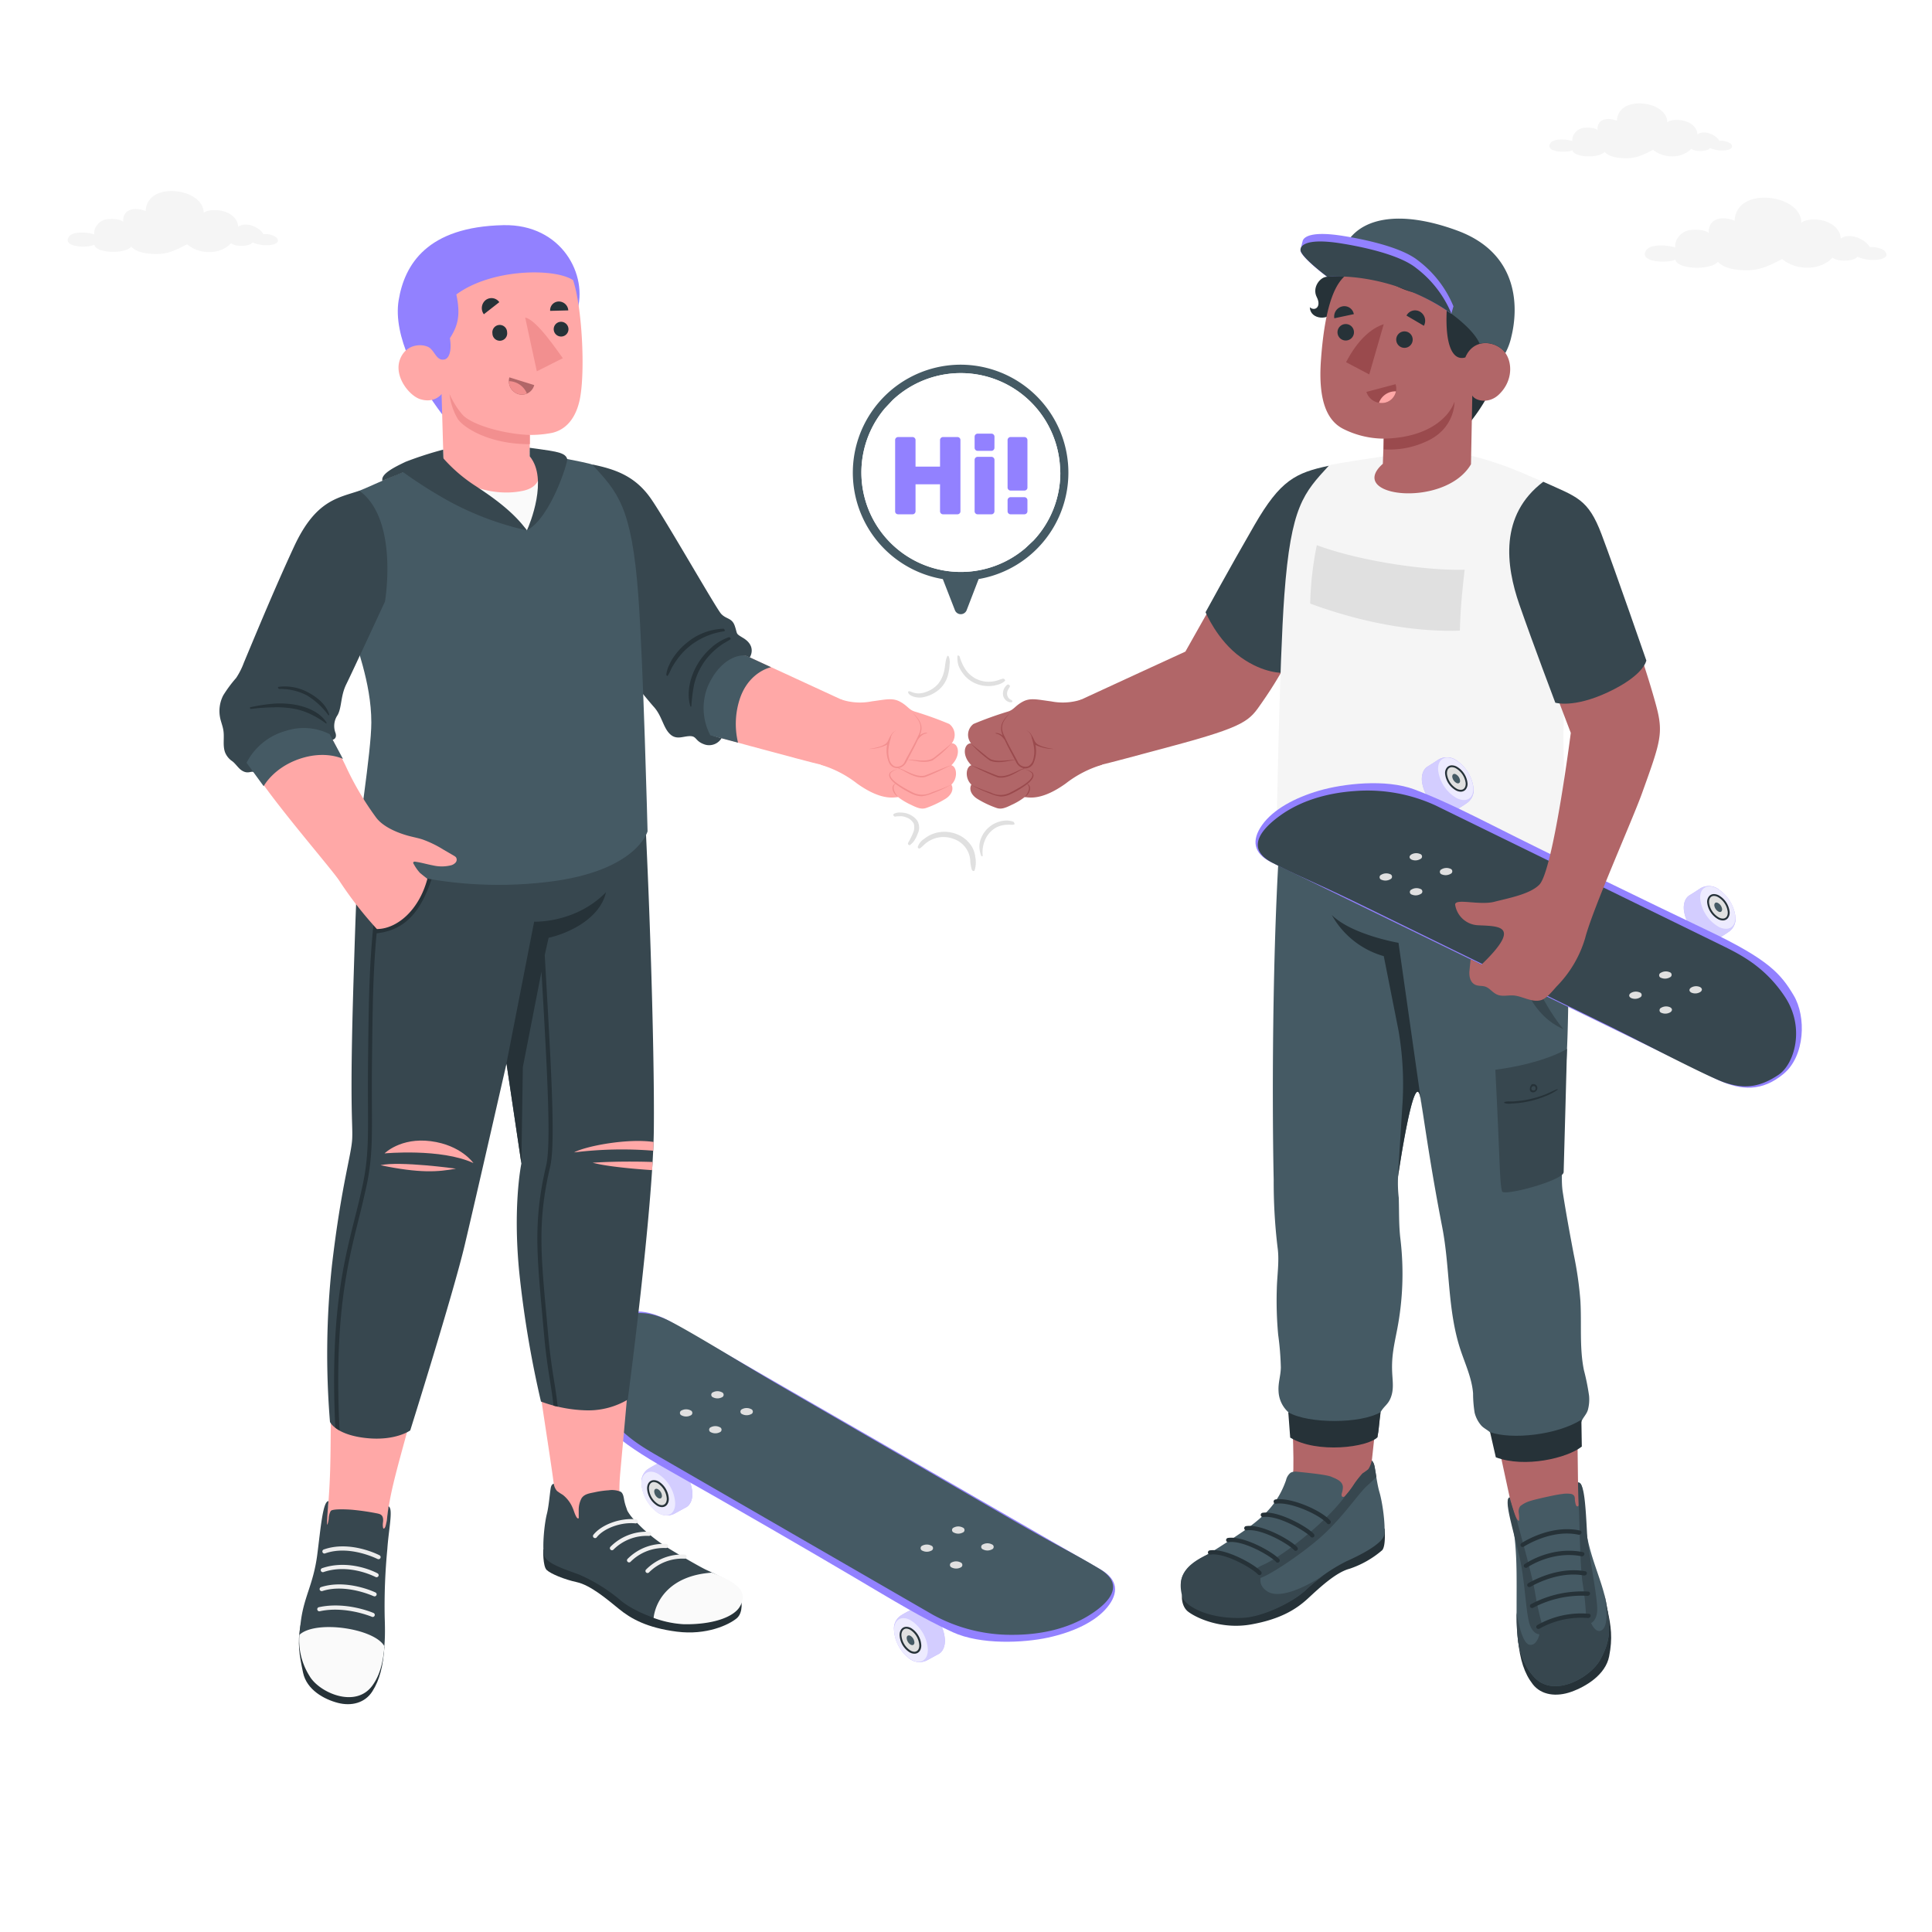 <svg class="animated" id="freepik_stories-skate-buddies" xmlns="http://www.w3.org/2000/svg" viewBox="0 0 500 500" version="1.1" xmlns:xlink="http://www.w3.org/1999/xlink" xmlns:svgjs="http://svgjs.com/svgjs"><style>svg#freepik_stories-skate-buddies:not(.animated) .animable {opacity: 0;}svg#freepik_stories-skate-buddies.animated #freepik--Clouds--inject-23 {animation: 1.5s Infinite  linear floating;animation-delay: 0s;}svg#freepik_stories-skate-buddies.animated #freepik--speech-bubble--inject-23 {animation: 1.5s Infinite  linear shake;animation-delay: 0s;}            @keyframes floating {                0% {                    opacity: 1;                    transform: translateY(0px);                }                50% {                    transform: translateY(-10px);                }                100% {                    opacity: 1;                    transform: translateY(0px);                }            }                    @keyframes shake {                10%, 90% {                    transform: translate3d(-1px, 0, 0);                  }                  20%, 80% {                    transform: translate3d(2px, 0, 0);                  }                  30%, 50%, 70% {                    transform: translate3d(-4px, 0, 0);                  }                  40%, 60% {                    transform: translate3d(4px, 0, 0);                  }            }        .animator-hidden { display: none; }</style><g id="freepik--City--inject-23" class="animable animator-hidden" style="transform-origin: 250px 172.07px;"><polygon id="freepik--city--inject-23" points="482.48 328.11 482.48 113.9 447.4 93.64 421.08 108.83 421.08 161.39 407.92 153.8 407.92 133.54 394.76 125.94 394.76 48.83 355.28 26.04 337.74 36.17 337.74 59.84 320.19 49.71 302.64 59.84 302.64 103.74 285.1 113.84 285.1 71.75 267.55 61.62 245.62 74.28 245.62 124.93 223.69 112.27 223.69 31.23 197.37 16.03 166.66 33.76 166.66 99.51 153.5 107.1 153.5 133.73 135.96 143.86 135.96 52.79 114.03 40.13 87.71 55.32 87.71 76.95 74.55 84.55 74.55 142.98 57 153.11 57 113.57 30.68 98.38 17.52 105.97 17.52 328.11 482.48 328.11" style="fill: rgb(245, 245, 245); transform-origin: 250px 172.07px;" class="animable"></polygon></g><g id="freepik--Fence--inject-23" class="animable animator-hidden" style="transform-origin: 250.014px 208.991px;"><g id="freepik--fence--inject-23" class="animable" style="transform-origin: 250.014px 208.991px;"><g id="freepik--Puck--inject-23" class="animable" style="transform-origin: 37.855px 228.765px;"><path d="M40.37,143.71a1.23,1.23,0,0,0-.73-1,3.92,3.92,0,0,0-3.56,0,1.25,1.25,0,0,0-.74,1V313.85a1.25,1.25,0,0,0,.74,1,3.92,3.92,0,0,0,3.56,0,1.23,1.23,0,0,0,.73-1Z" style="fill: rgb(235, 235, 235); transform-origin: 37.855px 228.78px;" id="elyprjc749ei" class="animable"></path><path d="M36.08,142.68a1.08,1.08,0,0,0,0,2,3.92,3.92,0,0,0,3.56,0,1.08,1.08,0,0,0,0-2A3.92,3.92,0,0,0,36.08,142.68Z" style="fill: rgb(240, 240, 240); transform-origin: 37.86px 143.68px;" id="el5lselpwo2w9" class="animable"></path></g><g id="freepik--puck--inject-23" class="animable" style="transform-origin: 116.995px 181.16px;"><path d="M119.51,96.1a1.23,1.23,0,0,0-.73-1,3.92,3.92,0,0,0-3.56,0,1.25,1.25,0,0,0-.74,1V266.25a1.27,1.27,0,0,0,.74,1,4,4,0,0,0,3.56,0,1.26,1.26,0,0,0,.73-1Z" style="fill: rgb(235, 235, 235); transform-origin: 116.995px 181.17px;" id="elhp5a9qqlpwi" class="animable"></path><path d="M115.22,95.08a1.25,1.25,0,0,0-.74,1,1.26,1.26,0,0,0,.74,1,3.92,3.92,0,0,0,3.56,0,1.24,1.24,0,0,0,.73-1,1.23,1.23,0,0,0-.73-1A3.92,3.92,0,0,0,115.22,95.08Z" style="fill: rgb(240, 240, 240); transform-origin: 116.995px 96.08px;" id="ela6r0i514fw" class="animable"></path></g><g id="freepik--puck--inject-23" class="animable" style="transform-origin: 201.035px 158.56px;"><path d="M203.55,73.5a1.26,1.26,0,0,0-.73-1,4,4,0,0,0-3.56,0,1.27,1.27,0,0,0-.74,1V243.65a1.27,1.27,0,0,0,.74,1,4,4,0,0,0,3.56,0,1.26,1.26,0,0,0,.73-1Z" style="fill: rgb(235, 235, 235); transform-origin: 201.035px 158.575px;" id="el5tckfmmya8q" class="animable"></path><path d="M199.26,72.47a1.27,1.27,0,0,0-.74,1,1.26,1.26,0,0,0,.74,1,3.92,3.92,0,0,0,3.56,0,1.24,1.24,0,0,0,.73-1,1.26,1.26,0,0,0-.73-1A4,4,0,0,0,199.26,72.47Z" style="fill: rgb(240, 240, 240); transform-origin: 201.035px 73.475px;" id="el7k366nqx8d8" class="animable"></path></g><g id="freepik--puck--inject-23" class="animable" style="transform-origin: 459.515px 228.765px;"><path d="M457,143.71a1.25,1.25,0,0,1,.74-1,3.92,3.92,0,0,1,3.56,0,1.23,1.23,0,0,1,.73,1V313.85a1.23,1.23,0,0,1-.73,1,3.92,3.92,0,0,1-3.56,0,1.25,1.25,0,0,1-.74-1Z" style="fill: rgb(235, 235, 235); transform-origin: 459.515px 228.78px;" id="eljhkdezknh1" class="animable"></path><path d="M461.32,142.68a1.08,1.08,0,0,1,0,2,3.92,3.92,0,0,1-3.56,0,1.08,1.08,0,0,1,0-2A3.92,3.92,0,0,1,461.32,142.68Z" style="fill: rgb(240, 240, 240); transform-origin: 459.54px 143.68px;" id="elfcxq7h53cob" class="animable"></path></g><g id="freepik--puck--inject-23" class="animable" style="transform-origin: 380.395px 181.16px;"><path d="M377.88,96.1a1.25,1.25,0,0,1,.74-1,3.92,3.92,0,0,1,3.56,0,1.23,1.23,0,0,1,.73,1V266.25a1.26,1.26,0,0,1-.73,1,4,4,0,0,1-3.56,0,1.27,1.27,0,0,1-.74-1Z" style="fill: rgb(235, 235, 235); transform-origin: 380.395px 181.17px;" id="ele7d86kd649j" class="animable"></path><path d="M382.18,95.08a1.23,1.23,0,0,1,.73,1,1.24,1.24,0,0,1-.73,1,3.92,3.92,0,0,1-3.56,0,1.26,1.26,0,0,1-.74-1,1.25,1.25,0,0,1,.74-1A3.92,3.92,0,0,1,382.18,95.08Z" style="fill: rgb(240, 240, 240); transform-origin: 380.395px 96.08px;" id="elei371e8zgfp" class="animable"></path></g><g id="freepik--puck--inject-23" class="animable" style="transform-origin: 296.36px 158.56px;"><path d="M293.84,73.5a1.27,1.27,0,0,1,.74-1,4,4,0,0,1,3.56,0,1.27,1.27,0,0,1,.74,1V243.65a1.27,1.27,0,0,1-.74,1,4,4,0,0,1-3.56,0,1.27,1.27,0,0,1-.74-1Z" style="fill: rgb(235, 235, 235); transform-origin: 296.36px 158.575px;" id="elxe5x83lle2" class="animable"></path><path d="M298.14,72.47a1.27,1.27,0,0,1,.74,1,1.26,1.26,0,0,1-.74,1,3.92,3.92,0,0,1-3.56,0,1.26,1.26,0,0,1-.74-1,1.27,1.27,0,0,1,.74-1A4,4,0,0,1,298.14,72.47Z" style="fill: rgb(240, 240, 240); transform-origin: 296.36px 73.475px;" id="eluh60838dkv7" class="animable"></path></g><path d="M482.89,277.61c-12.09-17.8-31.07-34.49-56.94-48.82-97.17-53.81-254.73-53.81-351.9,0-25.87,14.32-44.85,31-56.94,48.82v68.32H482.89Z" style="fill: rgb(240, 240, 240); transform-origin: 250px 267.181px;" id="eln47fruwsmx" class="animable"></path><path d="M482.89,279.61a2,2,0,0,1-1.65-.87C468.92,260.61,450,244.39,425,230.54c-96.48-53.43-253.48-53.43-350,0-25,13.85-43.94,30.06-56.26,48.19a2,2,0,0,1-3.31-2.24C28.13,257.83,47.52,241.2,73.08,227c97.56-54,256.29-54,353.84,0,25.56,14.16,44.95,30.79,57.63,49.45a2,2,0,0,1-.53,2.78A2,2,0,0,1,482.89,279.61Z" style="fill: rgb(235, 235, 235); transform-origin: 250.014px 233.055px;" id="eludpc0yeydbs" class="animable"></path><path d="M482.89,176.35a.49.49,0,0,1-.41-.21c-12.46-18.33-31.56-34.7-56.77-48.67-96.89-53.65-254.53-53.65-351.42,0-25.22,14-44.32,30.34-56.77,48.66a.5.5,0,0,1-.69.14.51.51,0,0,1-.14-.7c12.55-18.46,31.76-34.93,57.12-49C171,72.8,329,72.8,426.19,126.6c25.36,14,44.57,30.52,57.12,49a.51.51,0,0,1-.14.7A.46.46,0,0,1,482.89,176.35Z" style="fill: rgb(224, 224, 224); transform-origin: 250px 131.3px;" id="eljj9bysomws8" class="animable"></path></g></g><g id="freepik--Floor--inject-23" class="animable animator-hidden" style="transform-origin: 250px 355.71px;"><ellipse id="freepik--floor--inject-23" cx="250" cy="355.71" rx="239.7" ry="138.39" style="fill: rgb(250, 250, 250); transform-origin: 250px 355.71px;" class="animable"></ellipse></g><g id="freepik--Clouds--inject-23" class="animable" style="transform-origin: 252.866px 48.355px;"><path id="freepik--Cloud--inject-23" d="M431.49,31.65c0-2.67-2.93-4.53-6.25-4.84-3.91-.37-6.69,1.37-6.78,4.45-2.56-1.05-5.26-.37-5,2.44-.67-.77-3.16-.75-4.05-.53a3.46,3.46,0,0,0-2.23,1.9,2.5,2.5,0,0,0-.23,1.44c-1.49-.49-4.89-.79-5.73.58-1.51,2.43,4.52,2.51,5.73,1.77.26,1.9,6.75,2.21,8.32.46,1.22,1.23,3,1.51,4.88,1.62,3.21.19,5.18-.9,7.68-2.17,2.72,2.3,7.43,2.34,9.88-.29.62.59,2.35.77,3.73.44.9-.22,1.11-.6,1.11-.6a8.61,8.61,0,0,0,1.67.5c1.77.37,5.08,0,3.7-1.63a4.22,4.22,0,0,0-2.94-.72c-.78-1.52-3.89-3-5.68-1.68-.07-1.85-1.76-3.29-4.14-3.66C434.32,31,432.4,30.9,431.49,31.65Z" style="fill: rgb(245, 245, 245); transform-origin: 424.613px 33.861px;" class="animable"></path><path id="freepik--cloud--inject-23" d="M52.71,55.08c0-3.08-3.38-5.22-7.2-5.58-4.5-.43-7.7,1.58-7.8,5.13-3-1.21-6.05-.44-5.82,2.8-.77-.88-3.63-.86-4.66-.61A4,4,0,0,0,24.66,59a2.92,2.92,0,0,0-.26,1.65c-1.72-.56-5.62-.9-6.6.67-1.74,2.8,5.2,2.89,6.61,2,.29,2.19,7.75,2.54,9.56.53,1.41,1.42,3.44,1.74,5.63,1.87,3.69.22,5.95-1,8.83-2.51C51.57,65.92,57,66,59.81,62.93c.72.68,2.7.89,4.29.51,1-.25,1.28-.69,1.28-.69a8.81,8.81,0,0,0,1.92.57c2,.43,5.85,0,4.25-1.86a4.81,4.81,0,0,0-3.38-.84c-.89-1.75-4.47-3.42-6.53-1.93-.08-2.13-2-3.79-4.76-4.22C56,54.33,53.76,54.21,52.71,55.08Z" style="fill: rgb(245, 245, 245); transform-origin: 44.726px 57.594px;" class="animable"></path><path id="freepik--cloud--inject-23" d="M466.19,57.64c0-3.54-3.88-6-8.27-6.42-5.17-.48-8.85,1.82-9,5.9-3.38-1.39-6.95-.5-6.68,3.22-.88-1-4.18-1-5.36-.7a4.65,4.65,0,0,0-3,2.51,3.41,3.41,0,0,0-.3,1.9c-2-.64-6.46-1-7.58.77-2,3.22,6,3.32,7.59,2.35.34,2.51,8.91,2.92,11,.6,1.62,1.64,3.95,2,6.47,2.15,4.24.25,6.84-1.19,10.15-2.88,3.6,3,9.82,3.11,13.06-.38.83.78,3.11,1,4.94.59,1.19-.29,1.47-.8,1.47-.8a10.51,10.51,0,0,0,2.2.66c2.35.49,6.73,0,4.89-2.14-.62-.73-2.91-1.18-3.88-1-1-2-5.15-3.93-7.51-2.22-.09-2.45-2.33-4.36-5.47-4.85C469.93,56.78,467.4,56.64,466.19,57.64Z" style="fill: rgb(245, 245, 245); transform-origin: 456.946px 60.553px;" class="animable"></path></g><g id="freepik--Shadows--inject-23" class="animable animator-active animator-hidden" style="transform-origin: 250.68px 410.098px;"><ellipse id="freepik--Shadow--inject-23" cx="365.66" cy="409.81" rx="75.94" ry="43.85" style="fill: rgb(224, 224, 224); transform-origin: 365.66px 409.81px;" class="animable"></ellipse><ellipse id="freepik--shadow--inject-23" cx="132.88" cy="414.5" rx="73.12" ry="42.22" style="fill: rgb(224, 224, 224); transform-origin: 132.88px 414.5px;" class="animable"></ellipse><path id="freepik--shadow--inject-23" d="M282,438.07l-2.42,1.4c-9,5.19-24.69,4.54-35.07-1.45l-85.68-49.39c-10.38-6-11.51-15.06-2.52-20.25l2.43-1.4c9-5.19,24.69-4.54,35.07,1.45l85.68,49.39C289.9,423.81,291,432.88,282,438.07Z" style="fill: rgb(224, 224, 224); transform-origin: 219.164px 403.225px;" class="animable"></path></g><g id="freepik--Skateboard--inject-23" class="animable" style="transform-origin: 219.694px 384.771px;"><g id="freepik--skateboard--inject-23" class="animable" style="transform-origin: 219.694px 384.771px;"><path d="M179.19,386.46a9.77,9.77,0,0,0-3.75-7.14l-.09-.08L175,379l-.19-.13-.46-.24a3.48,3.48,0,0,0-2.74-.52,33.21,33.21,0,0,0-3.78,2,4,4,0,0,0-1.82,3.69,6.82,6.82,0,0,0,.07.79,9.94,9.94,0,0,0,3.56,6.4l.08.07a4.3,4.3,0,0,0,4.79.69c1.58-.84,2.15-1.19,3-1.63s1.69-1.57,1.68-3.58v-.1Z" style="fill: #9281FF; transform-origin: 172.593px 385.105px;" id="elkco243lnh8" class="animable"></path><g id="el613lkupm0sj"><path d="M179.19,386.46a9.77,9.77,0,0,0-3.75-7.14l-.09-.08L175,379l-.19-.13-.46-.24a3.48,3.48,0,0,0-2.74-.52,33.21,33.21,0,0,0-3.78,2,4,4,0,0,0-1.82,3.69,6.82,6.82,0,0,0,.07.79,9.94,9.94,0,0,0,3.56,6.4l.08.07a4.3,4.3,0,0,0,4.79.69c1.58-.84,2.15-1.19,3-1.63s1.69-1.57,1.68-3.58v-.1Z" style="fill: rgb(255, 255, 255); opacity: 0.6; transform-origin: 172.593px 385.105px;" class="animable" id="el28dhn5usasi"></path></g><g id="elm4lzuxrz9cg"><path d="M166,384c0-2.79,2-3.92,4.37-2.52a9.66,9.66,0,0,1,4.37,7.57c0,2.79-2,3.92-4.37,2.52A9.63,9.63,0,0,1,166,384Z" style="fill: rgb(255, 255, 255); opacity: 0.6; transform-origin: 170.37px 386.525px;" class="animable" id="elacduvw1a8s"></path></g><path d="M168,385.22c0-1.49,1.05-2.09,2.33-1.35a5.17,5.17,0,0,1,2.32,4c0,1.48-1,2.08-2.32,1.34A5.14,5.14,0,0,1,168,385.22Z" style="fill: rgb(224, 224, 224); transform-origin: 170.325px 386.54px;" id="el7iobctkuipq" class="animable"></path><path d="M169.24,383.56a2.15,2.15,0,0,1,1,.31,5.17,5.17,0,0,1,2.32,4c0,1.05-.52,1.66-1.28,1.66a2.07,2.07,0,0,1-1-.32,5.14,5.14,0,0,1-2.33-4c0-1.05.53-1.66,1.29-1.66m0-.49h0c-1.06,0-1.77.86-1.77,2.15a5.59,5.59,0,0,0,2.57,4.44,2.52,2.52,0,0,0,1.28.39c1.06,0,1.77-.87,1.77-2.15a5.62,5.62,0,0,0-2.57-4.45,2.61,2.61,0,0,0-1.28-.38Z" style="fill: rgb(38, 50, 56); transform-origin: 170.28px 386.55px;" id="elzcvp2jfske" class="animable"></path><path d="M169.31,386c0-.62.43-.88,1-.57a2.16,2.16,0,0,1,1,1.69c0,.62-.43.87-1,.56A2.13,2.13,0,0,1,169.31,386Z" style="fill: rgb(69, 90, 100); transform-origin: 170.31px 386.556px;" id="elgzy41l4kqs" class="animable"></path><path d="M244.54,424.4a9.75,9.75,0,0,0-3.75-7.14l-.09-.09-.34-.21c-.07,0-.13-.1-.19-.13l-.46-.24a3.42,3.42,0,0,0-2.75-.52,33.29,33.29,0,0,0-3.78,2,4,4,0,0,0-1.81,3.69,6.85,6.85,0,0,0,.07.78,9.91,9.91,0,0,0,3.56,6.4l.08.08a4.3,4.3,0,0,0,4.79.68c1.57-.83,2.14-1.18,3-1.62s1.69-1.57,1.68-3.59v0S244.54,424.42,244.54,424.4Z" style="fill: #9281FF; transform-origin: 237.953px 423.058px;" id="elpg7i3a5el7o" class="animable"></path><g id="el8gr596udm6"><path d="M244.54,424.4a9.75,9.75,0,0,0-3.75-7.14l-.09-.09-.34-.21c-.07,0-.13-.1-.19-.13l-.46-.24a3.42,3.42,0,0,0-2.75-.52,33.29,33.29,0,0,0-3.78,2,4,4,0,0,0-1.81,3.69,6.85,6.85,0,0,0,.07.78,9.91,9.91,0,0,0,3.56,6.4l.08.08a4.3,4.3,0,0,0,4.79.68c1.57-.83,2.14-1.18,3-1.62s1.69-1.57,1.68-3.59v0S244.54,424.42,244.54,424.4Z" style="fill: rgb(255, 255, 255); opacity: 0.6; transform-origin: 237.953px 423.058px;" class="animable" id="elx2y9dsr5yhj"></path></g><g id="elt263vcpcna"><path d="M231.38,421.9c0-2.79,2-3.92,4.37-2.53a9.67,9.67,0,0,1,4.38,7.57c0,2.79-2,3.92-4.38,2.53A9.69,9.69,0,0,1,231.38,421.9Z" style="fill: rgb(255, 255, 255); opacity: 0.6; transform-origin: 235.755px 424.42px;" class="animable" id="el2jubsbhhotf"></path></g><path d="M233.3,423.15c0-1.48,1-2.08,2.33-1.34a5.14,5.14,0,0,1,2.32,4c0,1.48-1,2.08-2.32,1.34A5.12,5.12,0,0,1,233.3,423.15Z" style="fill: rgb(224, 224, 224); transform-origin: 235.625px 424.48px;" id="el4xgukno1lrs" class="animable"></path><path d="M234.59,421.49a2.21,2.21,0,0,1,1,.32,5.14,5.14,0,0,1,2.32,4c0,1.05-.52,1.66-1.29,1.66a2.14,2.14,0,0,1-1-.32,5.12,5.12,0,0,1-2.33-4c0-1,.53-1.66,1.29-1.66m0-.48h0c-1.06,0-1.77.86-1.77,2.14a5.6,5.6,0,0,0,2.56,4.45,2.61,2.61,0,0,0,1.28.38c1.06,0,1.78-.86,1.78-2.14a5.59,5.59,0,0,0-2.57-4.45,2.61,2.61,0,0,0-1.28-.38Z" style="fill: rgb(38, 50, 56); transform-origin: 235.62px 424.495px;" id="elwqyex144dy" class="animable"></path><path d="M234.65,423.93c0-.62.44-.87,1-.56a2.18,2.18,0,0,1,1,1.69c0,.62-.44.87-1,.56A2.16,2.16,0,0,1,234.65,423.93Z" style="fill: rgb(69, 90, 100); transform-origin: 235.65px 424.495px;" id="el412x8jsr1oe" class="animable"></path><path d="M285.05,406.3,173.34,341.93c-5.68-3.07-11-3.81-16.93.42s-6.95,14.41-4,20.15,5.77,9.65,21,18.22S210.55,402,221,408.18s17.79,10.67,25.56,14.23c7.24,3.32,18.38,2.78,24.73,1.39s12.1-4,15.24-7.8S289.21,408.77,285.05,406.3Z" style="fill: #9281FF; transform-origin: 219.694px 382.144px;" id="elwm32lxk60h7" class="animable"></path><path d="M157.71,342.22c-4.34,2.51-7.75,11.71-3.08,20s10.91,11.86,15.78,14.67l71,41a42,42,0,0,0,20.63,5.2c7.6,0,14.24-1.68,19.45-4.82s10.15-8,3-12.29-10.37-5.62-23.37-13.13L202,358.66c-9-5.18-26.1-15.87-30.43-17.57S163.21,339.05,157.71,342.22Z" style="fill: rgb(69, 90, 100); transform-origin: 220.225px 381.454px;" id="elg4rqu4j94ml" class="animable"></path><path d="M241,400a.7.7,0,0,1,0,1.32,2.54,2.54,0,0,1-2.28,0,.7.7,0,0,1,0-1.32A2.54,2.54,0,0,1,241,400Z" style="fill: rgb(224, 224, 224); transform-origin: 239.86px 400.66px;" id="elj474kmpn8" class="animable"></path><path d="M249.14,395.32a.69.69,0,0,1,0,1.31,2.48,2.48,0,0,1-2.28,0,.69.69,0,0,1,0-1.31A2.48,2.48,0,0,1,249.14,395.32Z" style="fill: rgb(224, 224, 224); transform-origin: 248px 395.975px;" id="elqp0slyjdcw" class="animable"></path><path d="M248.59,404.35a.7.7,0,0,1,0,1.32,2.54,2.54,0,0,1-2.28,0,.7.7,0,0,1,0-1.32A2.54,2.54,0,0,1,248.59,404.35Z" style="fill: rgb(224, 224, 224); transform-origin: 247.45px 405.01px;" id="elg1owa8ul2h" class="animable"></path><path d="M256.69,399.68a.69.69,0,0,1,0,1.31,2.48,2.48,0,0,1-2.28,0,.69.69,0,0,1,0-1.31A2.48,2.48,0,0,1,256.69,399.68Z" style="fill: rgb(224, 224, 224); transform-origin: 255.55px 400.335px;" id="elhycibln9bft" class="animable"></path><path d="M178.71,365a.7.7,0,0,1,0,1.32,2.54,2.54,0,0,1-2.28,0,.7.7,0,0,1,0-1.32A2.54,2.54,0,0,1,178.71,365Z" style="fill: rgb(224, 224, 224); transform-origin: 177.57px 365.66px;" id="el9y208lkodap" class="animable"></path><path d="M186.81,360.31a.7.7,0,0,1,0,1.32,2.52,2.52,0,0,1-2.27,0,.7.7,0,0,1,0-1.32A2.52,2.52,0,0,1,186.81,360.31Z" style="fill: rgb(224, 224, 224); transform-origin: 185.675px 360.97px;" id="elkecmjw8alo" class="animable"></path><path d="M186.27,369.35a.7.7,0,0,1,0,1.32,2.54,2.54,0,0,1-2.28,0,.7.7,0,0,1,0-1.32A2.54,2.54,0,0,1,186.27,369.35Z" style="fill: rgb(224, 224, 224); transform-origin: 185.13px 370.01px;" id="el6y6jof23oet" class="animable"></path><path d="M194.37,364.67a.7.7,0,0,1,0,1.32,2.54,2.54,0,0,1-2.28,0,.7.7,0,0,1,0-1.32A2.54,2.54,0,0,1,194.37,364.67Z" style="fill: rgb(224, 224, 224); transform-origin: 193.23px 365.33px;" id="elsy7cwlixlc" class="animable"></path></g></g><g id="freepik--character-2--inject-23" class="animable" style="transform-origin: 358.003px 247.579px;"><g id="freepik--Chartacter--inject-23" class="animable" style="transform-origin: 358.003px 247.579px;"><g id="freepik--Bottom--inject-23" class="animable" style="transform-origin: 361.264px 322.803px;"><path d="M354.83,379.86l2.06-19L334,358.32s.87,15,.72,21.9c-.07,3.25-2.32,9.35-2.32,9.35s9,4.84,13.71,2.88,7.82-9.55,7.71-10.95Z" style="fill: rgb(177, 102, 104); transform-origin: 344.645px 375.619px;" id="el1nc5j0w1c12" class="animable"></path><path d="M306.08,412.54c-.32,0-.48,3,1.32,4.49,2.08,1.65,8.63,4.75,16.35,3.38s11.8-4,14.79-6.77,7.17-6.68,10.64-7.62a25.09,25.09,0,0,0,8.52-4.82c1-1.07.65-5.6.65-5.6Z" style="fill: rgb(38, 50, 56); transform-origin: 332.145px 408.175px;" id="el2ber38b2jkp" class="animable"></path><path d="M355,378s.42.21.67,1.25c.29,1.24.72,4.86,1.32,6.89.84,2.82,1.59,8.64,1.26,11s-6.39,5.42-9.72,6.88a43.38,43.38,0,0,0-10.69,7.54c-3.51,3.21-11,6.72-16.09,6.92-6,.23-12.81-1.43-14.49-4.17-2.06-3.39-3.64-7.36,5.05-11.93,1.64-.86,7.38-4.66,9.33-6,5.28-3.71,9-7.07,11.19-13.32a3.43,3.43,0,0,1,1.19-1.93,2.88,2.88,0,0,1,1.72-.24c1.49.15,7.42.7,8.8,1.29,1.21.52,2.93,1.11,3,2.66a5.74,5.74,0,0,1-.26,1.58c-.1.32-.16.74.12.92s.6-.05.82-.27a24,24,0,0,0,2.26-3,24.91,24.91,0,0,1,2.16-2.73,14.7,14.7,0,0,0,1.48-1.07A3.64,3.64,0,0,0,355,378Z" style="fill: rgb(69, 90, 100); transform-origin: 331.986px 398.251px;" id="el8nfqnzv4c6" class="animable"></path><path d="M337.86,411.59c1.49-1.36,3.08-2.69,4.68-3.88h0s-10.15,6.9-14.5,4.18c-2.8-1.76-1.61-4.1-1.58-4.83s-9.79-5.44-12.44-5.64h0a17.07,17.07,0,0,1-1.7,1c-6.8,3.12-7.55,6.78-6.2,11.28,1.68,2.73,7.82,5.36,15.55,5C326.73,418.47,334.35,414.8,337.86,411.59Z" style="fill: rgb(55, 71, 79); transform-origin: 324.051px 410.077px;" id="el1tzl2zkecxg" class="animable"></path><path d="M327.1,404.89c-5.42,2.49-3,3.42-1.46,3.57s10.59-5.76,16.05-10.55c5.69-5,10-11.56,12.12-13.4.79-.69,1.64-1.52,2.39-2.3-.21-1.22-.37-2.34-.51-2.92-.25-1-.67-1.25-.67-1.25a7,7,0,0,1-.9,2.2,14.7,14.7,0,0,1-1.48,1.07,24.91,24.91,0,0,0-2.16,2.73,23.19,23.19,0,0,1-2.26,3C343.68,393.46,332.51,402.41,327.1,404.89Z" style="fill: rgb(55, 71, 79); transform-origin: 339.974px 393.251px;" id="el6fna86xi07n" class="animable"></path><path d="M326,407.63a.58.58,0,0,0,.34-.15.54.54,0,0,0,0-.78c-1.64-1.86-9.23-6.1-13.27-5.46a.54.54,0,0,0-.45.63.53.53,0,0,0,.62.46c3.77-.59,11,3.64,12.29,5.11A.56.56,0,0,0,326,407.63Z" style="fill: rgb(38, 50, 56); transform-origin: 319.559px 404.403px;" id="elerr9jj0ue6g" class="animable"></path><path d="M330.67,404.41a.55.55,0,0,0,.38-.92c-1.64-1.86-9.23-6.1-13.27-5.47a.56.56,0,0,0-.46.63.55.55,0,0,0,.63.46c3.77-.58,11,3.64,12.29,5.11A.52.52,0,0,0,330.67,404.41Z" style="fill: rgb(38, 50, 56); transform-origin: 324.254px 401.184px;" id="el34v8g2do5um" class="animable"></path><path d="M335.35,401.35a.52.52,0,0,0,.34-.14.55.55,0,0,0,.05-.78c-1.65-1.86-9.24-6.11-13.28-5.47a.55.55,0,0,0-.45.63.53.53,0,0,0,.62.46c3.77-.58,11,3.64,12.29,5.12A.55.55,0,0,0,335.35,401.35Z" style="fill: rgb(38, 50, 56); transform-origin: 328.941px 398.123px;" id="el6g556zxjeey" class="animable"></path><path d="M339.67,397.9a.51.51,0,0,0,.34-.14.56.56,0,0,0,0-.78c-1.65-1.86-9.25-6.1-13.27-5.47a.55.55,0,0,0-.46.63.54.54,0,0,0,.62.47c3.77-.58,11,3.63,12.3,5.11A.52.52,0,0,0,339.67,397.9Z" style="fill: rgb(38, 50, 56); transform-origin: 333.221px 394.676px;" id="elmyuicg5h9cl" class="animable"></path><path d="M343.89,394.46a.52.52,0,0,0,.33-.14.56.56,0,0,0,.06-.78c-2.27-2.64-10.17-6.11-14.21-5.48a.55.55,0,0,0-.45.63.54.54,0,0,0,.62.47c3.63-.57,11.2,2.77,13.21,5.11A.56.56,0,0,0,343.89,394.46Z" style="fill: rgb(38, 50, 56); transform-origin: 337.012px 391.223px;" id="el3vja2v49cq2" class="animable"></path><path d="M390.71,387.53l-5.06-23.4,22.45-3.55.29,23.09s1.7,6.22.43,8.35-14.76,4.35-16,2.92S390.71,387.53,390.71,387.53Z" style="fill: rgb(177, 102, 104); transform-origin: 397.471px 377.987px;" id="eltw56444f4dr" class="animable"></path><path d="M392.84,424.39c.58,5.25,1.64,8.65,3.84,11.49s6.13,3.34,10,1.95,8.83-4.45,9.76-9.15.55-7.8-.56-12.59Z" style="fill: rgb(38, 50, 56); transform-origin: 404.902px 427.333px;" id="elom6d0w106rm" class="animable"></path><path d="M408.39,383.67c1.63-.08,1.18,4.05,1.93,11.12.8,7.66,4.14,13.66,5.32,19.8,1.34,7,1.07,10.25-1.48,14.91S402.07,439.59,397,434c-4.14-4.55-4.55-10.12-4.51-17.3,0-7.41.13-12.63-.45-18.19-.56-5.3-2.71-10.21-1.33-11,.14.77,1.51,6.15,2.42,6.07a9.73,9.73,0,0,0-.07-2,2.35,2.35,0,0,1,.37-1.78,7.43,7.43,0,0,1,2.62-1.36c1.58-.49,4.41-1.09,6-1.42.8-.17,1.61-.3,2.42-.4a7.17,7.17,0,0,1,2.07,0,1.23,1.23,0,0,1,.91.61,2,2,0,0,1,.12.81,5.82,5.82,0,0,0,.27,1.44c.07.2.24.44.47.36s.25-.29.25-.46C408.56,388.53,408.45,384.13,408.39,383.67Z" style="fill: rgb(69, 90, 100); transform-origin: 403.345px 410.021px;" id="elk9l2n0zfsne" class="animable"></path><path d="M415.18,412.61c.2,1,1.47,7.71-.52,9.19-2.15,1.6-3.6-3.61-3.6-3.61s-5.24-.8-12.64,3.13c.43,1.06-.57,4.85-2.67,4.33s-3.25-8.23-3.26-8.33c0,6.88.49,12.26,4.51,16.68,5.07,5.59,14.61.16,17.16-4.5s2.82-7.9,1.48-14.91C415.5,413.89,415.35,413.23,415.18,412.61Z" style="fill: rgb(55, 71, 79); transform-origin: 404.462px 424.492px;" id="eltob7rkfukab" class="animable"></path><path d="M410.49,418.72c.15,2.58,2.91,1.36,2.87-2.3s-1.89-12.55-2.58-18.53c-.44-8.61-.76-14.3-2.39-14.22,0,.09,0,.18,0,.27s.16,4.9.18,5.46c.27,5.26.31,15.47,1,20.22A77,77,0,0,1,410.49,418.72Z" style="fill: rgb(55, 71, 79); transform-origin: 410.875px 401.881px;" id="elmxzvyhw6nm" class="animable"></path><path d="M399.29,421.14a73.92,73.92,0,0,1-2-8.86c-.78-4.71-3.49-14.12-4.83-19.19-.43-.83-1.8-5.56-1.8-5.56-1.13.33,0,4.84.51,7s1.16,4.37,1.81,7.4c1.66,6,1.8,14.93,2.87,18.36S399.93,423.61,399.29,421.14Z" style="fill: rgb(55, 71, 79); transform-origin: 394.777px 405.233px;" id="elsr7hxuuv83" class="animable"></path><path d="M398.27,421.55l.21-.09a21.91,21.91,0,0,1,12.45-2.72.67.67,0,0,0,.72-.48.51.51,0,0,0-.46-.62,22.92,22.92,0,0,0-13.31,2.92.55.55,0,0,0-.22.77A.58.58,0,0,0,398.27,421.55Z" style="fill: rgb(38, 50, 56); transform-origin: 404.622px 419.562px;" id="eloingy4y778" class="animable"></path><path d="M396.66,416.11a.8.8,0,0,0,.2-.07A27,27,0,0,1,410.8,413a.66.66,0,0,0,.7-.5.51.51,0,0,0-.48-.6,28.09,28.09,0,0,0-14.73,3.22.53.53,0,0,0,.37,1Z" style="fill: rgb(38, 50, 56); transform-origin: 403.725px 414.004px;" id="elqani49ypw5" class="animable"></path><path d="M410.16,407.72a.67.67,0,0,0,.5-.43.5.5,0,0,0-.41-.65c-7.38-1.34-14.41,2.91-14.71,3.09a.55.55,0,0,0-.22.77.62.62,0,0,0,.82.14c.07-.05,6.91-4.17,13.77-2.91A.7.7,0,0,0,410.16,407.72Z" style="fill: rgb(38, 50, 56); transform-origin: 402.963px 408.558px;" id="elhik7zosgttp" class="animable"></path><path d="M409.52,402.76a.67.67,0,0,0,.49-.43.49.49,0,0,0-.39-.65c-8.12-1.62-14.73,2.89-15,3.09a.54.54,0,0,0-.17.77.63.63,0,0,0,.84.09c.06-.05,6.42-4.38,14-2.87A.76.76,0,0,0,409.52,402.76Z" style="fill: rgb(38, 50, 56); transform-origin: 402.197px 403.54px;" id="elmqn3igidua" class="animable"></path><path d="M408.78,397.18a.66.66,0,0,0,.48-.41.5.5,0,0,0-.38-.67c-7.61-1.63-14.81,3.06-15.11,3.26a.55.55,0,0,0-.19.77.6.6,0,0,0,.83.1c.07,0,7-4.56,14.09-3.05A.66.66,0,0,0,408.78,397.18Z" style="fill: rgb(38, 50, 56); transform-origin: 401.394px 398.055px;" id="el2l73e2fbmy" class="animable"></path><path d="M403.08,207.24c2,20.8,3.38,32.37,2.63,59.6-.28,10.32-1.37,22.26-1.36,32.59,0,2.92-.36,6.18.09,9.08.84,5.37,1.83,10.78,2.85,16.15A93.75,93.75,0,0,1,409,336.57c.36,6-.28,12.13.91,18a58.42,58.42,0,0,1,1.34,6.65,10.38,10.38,0,0,1-.3,3.64c-.34,1.19-1.3,2-1.68,3.06-.55,1.56-.08,3.92-.09,5.61,0,0-13.5,5.89-21.87,2.81-.38-1.5-.48-4-1.31-5.22-.59-.89-2-1.4-2.72-2.28a8,8,0,0,1-1.64-3.2,31.38,31.38,0,0,1-.41-5.05c-.32-4-2.08-7.66-3.32-11.45-3.32-10.22-2.63-21.05-4.65-31.49-2.73-14.1-4-23-5.55-33.06s-5.89,19.94-5.89,19.95A33.3,33.3,0,0,0,362,310c.11,3.57,0,7.07.42,10.59a76,76,0,0,1-.84,23.5c-.79,4.06-1.47,6.86-1.29,11,.11,2.44.51,4.59-.45,6.83-.68,1.61-1.66,2-2.52,3.5-.35.61-.41,5.49-.79,5.72,0,0-13.89,7.2-22.59-.17-.1-1.42.05-4.24-.52-5.5a7.73,7.73,0,0,1-2.53-5.36c-.15-2.29.56-4,.59-6.25a74.64,74.64,0,0,0-.69-8.43,96.8,96.8,0,0,1-.35-12c.09-3.49.69-7.19.19-10.62a142.16,142.16,0,0,1-1-17.52c-.49-22.72-.33-69,2.36-98.26Z" style="fill: rgb(69, 90, 100); transform-origin: 370.354px 292.131px;" id="el5h390fkewx9" class="animable"></path><path d="M391.05,234.52c0,23.73,9.23,30,13.56,31.81C404.61,266.33,395.07,255.79,391.05,234.52Z" style="fill: rgb(55, 71, 79); transform-origin: 397.83px 250.425px;" id="elko8wmru44t" class="animable"></path><path d="M361.93,244l6.37,44.75c-.2-1.37-.41-2.76-.63-4.16-1.52-10-5.89,19.95-5.89,19.95L363,285a82.06,82.06,0,0,0-1.07-18.32l-3.81-19.23a22.36,22.36,0,0,1-13.45-10.65C349.86,241.94,361.93,244,361.93,244Z" style="fill: rgb(38, 50, 56); transform-origin: 356.485px 270.67px;" id="eluttgxu7x6fl" class="animable"></path><path d="M409.37,374.37c-3.78,3-14.75,5.59-22.25,2.78l-1.49-6.51c5.66,2,17.34.75,23.63-3.22Z" style="fill: rgb(38, 50, 56); transform-origin: 397.5px 372.888px;" id="eldmqt60yiujq" class="animable"></path><path d="M356.52,371.94c-2.55,2.64-15.67,4.32-22.62.11l-.49-6.54c5.26,3,18.72,3,23.9-.05Z" style="fill: rgb(38, 50, 56); transform-origin: 345.36px 370.033px;" id="elrhozrayuik" class="animable"></path><path d="M405.54,271.44s-.79,29.8-.87,31.93-15.55,6.3-15.94,4.95c-.66-2.26-.48-7.28-1.74-31.47C399.79,275.17,405.54,271.44,405.54,271.44Z" style="fill: rgb(55, 71, 79); transform-origin: 396.265px 290.012px;" id="el4bzmd1ab8ab" class="animable"></path><path d="M389.37,285.18a4.76,4.76,0,0,1,1.46-.12c.56,0,1.13,0,1.69-.09a25.09,25.09,0,0,0,3.56-.55,27.17,27.17,0,0,0,3.91-1.21c1-.41,2-.95,3.05-1.35.1,0,.11.15,0,.2a14.52,14.52,0,0,1-3.27,1.7,24.75,24.75,0,0,1-3.22,1.06,25.42,25.42,0,0,1-3.55.64c-.6.06-1.2.11-1.8.13a3.88,3.88,0,0,1-1.89-.14C389.28,285.4,389.27,285.21,389.37,285.18Z" style="fill: rgb(38, 50, 56); transform-origin: 396.204px 283.754px;" id="el7swedsahffe" class="animable"></path><path d="M395.93,281.87a.79.79,0,0,0,.26.66,1,1,0,0,0,1.11,0,1.11,1.11,0,0,0,.56-1.09,1,1,0,0,0-.39-.67,1.11,1.11,0,0,0-.77-.2c-.34,0-.45.23-.6.53A1.72,1.72,0,0,0,395.93,281.87Zm.64-.67a.55.55,0,0,1,.43-.11c.48.05.56.84.17,1.07a.63.63,0,0,1-.78-.15A.67.67,0,0,1,396.57,281.2Z" style="fill: rgb(38, 50, 56); transform-origin: 396.897px 281.631px;" id="elk03u4pz86c" class="animable"></path></g><g id="freepik--Top--inject-23" class="animable" style="transform-origin: 358.003px 169.039px;"><g id="freepik--Arm--inject-23" class="animable" style="transform-origin: 297.457px 164.897px;"><path d="M280,181a15.48,15.48,0,0,1-7.94.52c-3.62-.47-5.39-1-7.39.08s-2.28,2.13-3.91,2.58a92.72,92.72,0,0,0-8.82,3.18,3.51,3.51,0,0,0-.64,5c-1.73,0-2.55,3.05.09,5.69-1.45.37-1.73,3.37,0,5-.61,1.07-.18,2.55,1.46,3.64a25.1,25.1,0,0,0,5,2.39c1.18.43,2.24.08,4-.8a16.78,16.78,0,0,0,3.34-2c1.35.16,4.58.81,10.61-3.5a28.54,28.54,0,0,1,9.35-4.84S287.12,183.44,280,181Z" style="fill: rgb(177, 102, 104); transform-origin: 267.547px 195.115px;" id="el2pdrvoo387i" class="animable"></path><path d="M272.77,193.83a17.12,17.12,0,0,1-2.83-.58,7.31,7.31,0,0,1-1.32-.57,2.45,2.45,0,0,1-.83-.86l-.15-.32a10.18,10.18,0,0,0-.72-1.34,2.66,2.66,0,0,0-1.35-1.17,2.57,2.57,0,0,1,1.46,2,15.58,15.58,0,0,1,.61,2.77,7.5,7.5,0,0,1-.23,2.75,2.7,2.7,0,0,1-1.22,1.75l-.1.05a2.18,2.18,0,0,1-2.74-1.24c-1.12-2.15-2.35-4.22-3.34-6.41-1.5-2.83-.3-4.15,1.5-6.34-1.89,2-3.12,3.4-2,6.05l-.25-.19a3,3,0,0,0-.87-.38,1.52,1.52,0,0,0-.73-.09c-.06,0,0,.1,0,.11.24.09.49.12.72.22a3.12,3.12,0,0,1,.74.45,3.2,3.2,0,0,1,.52.52,2.48,2.48,0,0,1,.19.26,1.45,1.45,0,0,0,.17.18c.81,1.78,1.76,3.49,2.66,5.2-2.07,0-4.34.64-6.26-.16a7,7,0,0,1-1.3-.94c-1.25-1-2.65-2.12-3.87-3.16a29.82,29.82,0,0,0,5,4.47c2.12.83,4.31.08,6.45-.17l.3.56a2.85,2.85,0,0,0,1.34,1.36,1.9,1.9,0,0,0,.73.2c-2.17.74-4.44,2.4-6.71,2-2.31-.84-4.65-1.94-7-2.74,2.29,1.11,4.53,2.25,6.92,3.13,2.32.38,4.36-1.09,6.36-2.13a3.55,3.55,0,0,1,2.41,1c1.12,1.7-4.23,4.33-5.5,5a5.41,5.41,0,0,1-5.11.05,51.41,51.41,0,0,1-5.08-2,34.91,34.91,0,0,0,5,2.29,9.16,9.16,0,0,0,2.68.73,6.1,6.1,0,0,0,2.71-.71,25.25,25.25,0,0,0,4.1-2.5c1.09.91.08,2.48-.66,3.38,1.23-.69,2.09-2.8.71-3.42,1.18-.95,2-2,1.34-2.91a3.65,3.65,0,0,0-2.57-.86l.51-.26a2.35,2.35,0,0,0,2.39-1.57,7.84,7.84,0,0,0,.42-4.51A10.78,10.78,0,0,0,272.77,193.83Z" style="fill: rgb(154, 74, 77); transform-origin: 262px 195.315px;" id="eluexw5swg9oo" class="animable"></path><path d="M345.22,151.84,343.76,121c-10.35,2.88-13.08,6.12-22.27,21.87-7.5,12.85-14.71,25.76-14.71,25.76s-21.95,10.08-28.23,13l5,16.66c5.71-1.39,8.33-2.14,19.58-5.15,19.56-5.23,20.21-6.65,23.41-11.25,3.72-5.35,4.35-6.89,8.2-13.16C341.64,157.51,345.22,151.84,345.22,151.84Z" style="fill: rgb(177, 102, 104); transform-origin: 311.885px 159.645px;" id="ela1egs3vtjio" class="animable"></path><path d="M343.93,120.53c-8.63,1.83-12.56,3.73-19.26,15.33S312,158.44,312,158.44s3,7.26,9.07,11.63,11.08,4.06,11.08,4.06L344,155.82Z" style="fill: rgb(55, 71, 79); transform-origin: 328px 147.332px;" id="elq13xtus5lt9" class="animable"></path></g><g id="freepik--Chest--inject-23" class="animable" style="transform-origin: 368.678px 173.541px;"><path id="freepik--chest--inject-23" d="M380.05,117.76c10.47,2.58,15.59,5.53,19.35,6.92,0,0,10.25,6.64,6.89,38-.48,4.43-1.65,17.13-1.68,27.82,0,7.6.85,30.26,1.14,35.55,0,0-20.66,5.63-50,2.12-23-2.75-25.36-13-25.36-13s.69-43.65,2-61.21c1.71-23.07,5-26.34,11.55-33.49.83-.48,16.51-2.7,16.51-2.7Z" style="fill: rgb(245, 245, 245); transform-origin: 368.678px 173.541px;" class="animable"></path><path d="M340.79,141.09a83.83,83.83,0,0,0-1.71,15.12c11.37,4.19,25.27,7.44,38.73,7,.15-5.68.63-10.4,1.24-15.76C369.58,147.71,352.52,145.41,340.79,141.09Z" style="fill: rgb(224, 224, 224); transform-origin: 359.065px 152.17px;" id="el3idvirluw7g" class="animable"></path></g><g id="freepik--Head--inject-23" class="animable" style="transform-origin: 364.275px 92.129px;"><path d="M384.65,72s3.7.62,5.76,5.31c1,2.35,1.57,8-2.77,19.41a45.63,45.63,0,0,1-7,12.33,6,6,0,0,1-3.75,2.35l1-9,.88-7.75s-5.2-1.89-6-9.12c-.62-5.81,1.92-7.95,1.92-7.95Z" style="fill: rgb(38, 50, 56); transform-origin: 381.895px 91.7px;" id="elewvzce6kk5a" class="animable"></path><path d="M390.18,76.52c1.81-8.84-15-22-25.72-15.93-3.42-5-12.09-3.17-13.09,1.87-3-1.58-9.16,5.34-7.88,9.16-1.83,0-4,2.77-2.71,5.28s-.5,3.76-1.8,2.62c.11,3.29,5.07,3.47,6.1,1-.79,1.89,1.91,4,3.46,2.85,10,.25,20.82-.14,30.93.68Z" style="fill: rgb(38, 50, 56); transform-origin: 364.647px 70.842px;" id="elxhxj9lv5a0a" class="animable"></path><path d="M348.32,71.19c-2.16,1.84-5.3,6-6.46,22-.78,10.84,1.78,15.73,5.68,17.76a23.61,23.61,0,0,0,10.57,2.57l-.23,6.51c-9.74,8.64,16.1,11.59,22.81.12l.34-17.81c.65,1.34,4.12,2.31,6.79-.15,4.21-3.91,3.61-9.76.66-12s-7.46-2-9.25,2.31c-3.52,1.08-5.91-3.77-4.44-16.82C360.61,78.67,357.38,67.41,348.32,71.19Z" style="fill: rgb(177, 102, 104); transform-origin: 366.278px 99.04px;" id="eldgms68boirf" class="animable"></path><path d="M358.11,113.52c11.39-.21,16.83-5.42,18.31-9.55,0,0,.26,7.18-7.75,10.48a22.34,22.34,0,0,1-10.56,1.83Z" style="fill: rgb(154, 74, 77); transform-origin: 367.265px 110.153px;" id="el178g53woa15" class="animable"></path><path d="M353.62,101.43l7.55-2a3.71,3.71,0,0,1-2.61,4.74A4.14,4.14,0,0,1,353.62,101.43Z" style="fill: rgb(154, 74, 77); transform-origin: 357.486px 101.862px;" id="elj9jgjjencz" class="animable"></path><path d="M356.87,104.24a4.2,4.2,0,0,0,1.69-.06,3.73,3.73,0,0,0,2.71-2.9A4.51,4.51,0,0,0,356.87,104.24Z" style="fill: rgb(255, 168, 167); transform-origin: 359.07px 102.788px;" id="eljtkvo47310m" class="animable"></path><path d="M365.59,88.13a2.13,2.13,0,1,1-1.85-2.35A2.12,2.12,0,0,1,365.59,88.13Z" style="fill: rgb(38, 50, 56); transform-origin: 363.474px 87.893px;" id="el5x8vqt8o2yh" class="animable"></path><path d="M350.39,86.24a2.13,2.13,0,1,1-1.85-2.36A2.12,2.12,0,0,1,350.39,86.24Z" style="fill: rgb(38, 50, 56); transform-origin: 348.275px 85.993px;" id="ely2r91v0jqq" class="animable"></path><path d="M358.11,83.9l-3.75,13-6-3.16C351.44,87.82,355,84.9,358.11,83.9Z" style="fill: rgb(154, 74, 77); transform-origin: 353.235px 90.4px;" id="el0dr5h4x2n22d" class="animable"></path><path d="M345.32,82.37l5.05-1.07a2.49,2.49,0,0,0-3-2A2.68,2.68,0,0,0,345.32,82.37Z" style="fill: rgb(38, 50, 56); transform-origin: 347.825px 80.805px;" id="elo0lh2q4rmgr" class="animable"></path><path d="M368.5,84.31,364,81.67a2.51,2.51,0,0,1,3.5-1A2.72,2.72,0,0,1,368.5,84.31Z" style="fill: rgb(38, 50, 56); transform-origin: 366.416px 82.316px;" id="elq8iqg3f7lf" class="animable"></path><g id="freepik--Cap--inject-23" class="animable" style="transform-origin: 364.275px 73.961px;"><path d="M346.32,70.7c20.78.73,29.32,10.51,29.32,10.51,2.34,1.71,6.08,4.87,7.28,7.72a6.61,6.61,0,0,1,6.68,2.41,16.22,16.22,0,0,0,1.55-4.26c1.71-6.93,2.35-21.37-14-27.4-15-5.53-25.79-3.44-29.36,4.55A34.51,34.51,0,0,0,346.32,70.7Z" style="fill: rgb(69, 90, 100); transform-origin: 369.154px 73.961px;" id="elr65bclcc5kb" class="animable"></path><path d="M376.15,79.27A28.42,28.42,0,0,0,367,67.42c-4.53-3.64-14.72-5.61-19.32-6.35-8-1.3-10.25.12-10.56,1.32-.07.29-.41,1.61-.49,1.91a1.23,1.23,0,0,0,0,.81c.89,2.1,6.82,6.51,6.82,6.51,10.51-1.08,22.75,2.83,32.15,9.59Z" style="fill: #9281FF; transform-origin: 356.356px 70.882px;" id="el2lw7bwarjm5" class="animable"></path><path d="M375.64,81.21c-9.4-6.76-21.9-10.26-32.15-9.59,0,0-5.93-4.41-6.82-6.51-.47-1.15.56-3.71,10.51-2.1,4.6.74,14.79,2.71,19.31,6.35A28.51,28.51,0,0,1,375.64,81.21Z" style="fill: rgb(55, 71, 79); transform-origin: 356.109px 71.852px;" id="elnib2d1x7jl" class="animable"></path></g></g><path d="M435.79,235.51a9.72,9.72,0,0,0,4.23,6.86l.1.09.35.19.2.11a5,5,0,0,0,.48.21,3.44,3.44,0,0,0,2.77.33,33.17,33.17,0,0,0,3.63-2.26,4,4,0,0,0,1.55-3.81,6.49,6.49,0,0,0-.11-.77,10,10,0,0,0-4-6.14l-.08-.07a4.31,4.31,0,0,0-4.83-.36c-1.52,1-2.06,1.34-2.87,1.84s-1.58,1.68-1.43,3.69v.09Z" style="fill: #9281FF; transform-origin: 442.454px 236.384px;" id="elawhgwfb6qr8" class="animable"></path><g id="eljcetuc0dnz"><path d="M435.79,235.51a9.72,9.72,0,0,0,4.23,6.86l.1.09.35.19.2.11a5,5,0,0,0,.48.21,3.44,3.44,0,0,0,2.77.33,33.17,33.17,0,0,0,3.63-2.26,4,4,0,0,0,1.55-3.81,6.49,6.49,0,0,0-.11-.77,10,10,0,0,0-4-6.14l-.08-.07a4.31,4.31,0,0,0-4.83-.36c-1.52,1-2.06,1.34-2.87,1.84s-1.58,1.68-1.43,3.69v.09Z" style="fill: rgb(255, 255, 255); opacity: 0.6; transform-origin: 442.454px 236.384px;" class="animable" id="eltg5googbod"></path></g><g id="el1sd0u3nggym"><path d="M449.08,237.1c.2,2.78-1.68,4-4.18,2.82a9.66,9.66,0,0,1-4.89-7.25c-.19-2.78,1.68-4,4.19-2.82A9.66,9.66,0,0,1,449.08,237.1Z" style="fill: rgb(255, 255, 255); opacity: 0.6; transform-origin: 444.546px 234.885px;" class="animable" id="eljwmgyz1mzy"></path></g><path d="M447.08,236c.1,1.48-.89,2.15-2.22,1.5a5.12,5.12,0,0,1-2.6-3.86c-.1-1.48.89-2.15,2.22-1.5A5.12,5.12,0,0,1,447.08,236Z" style="fill: rgb(224, 224, 224); transform-origin: 444.67px 234.82px;" id="elpx4zfy4a41" class="animable"></path><path d="M443.53,231.87a2.14,2.14,0,0,1,1,.25,5.12,5.12,0,0,1,2.6,3.86c.08,1.09-.45,1.74-1.27,1.74a2.26,2.26,0,0,1-.95-.24,5.12,5.12,0,0,1-2.6-3.86c-.08-1.1.45-1.75,1.27-1.75m0-.48h0a1.63,1.63,0,0,0-1.24.52,2.23,2.23,0,0,0-.52,1.74,5.62,5.62,0,0,0,2.87,4.26,2.67,2.67,0,0,0,1.17.3,1.67,1.67,0,0,0,1.25-.52,2.29,2.29,0,0,0,.51-1.75,5.62,5.62,0,0,0-2.87-4.26,2.8,2.8,0,0,0-1.17-.29Z" style="fill: rgb(38, 50, 56); transform-origin: 444.72px 234.8px;" id="eln6n8u626z3k" class="animable"></path><path d="M445.68,235.29c0,.62-.37.9-.93.63a2.14,2.14,0,0,1-1.09-1.61c0-.62.37-.91.93-.63A2.13,2.13,0,0,1,445.68,235.29Z" style="fill: rgb(69, 90, 100); transform-origin: 444.67px 234.798px;" id="el6gotkfg4m7g" class="animable"></path><path d="M368,202.19a9.75,9.75,0,0,0,4.23,6.86l.1.09.36.18a1.32,1.32,0,0,0,.2.12l.47.21a3.44,3.44,0,0,0,2.77.33,34.23,34.23,0,0,0,3.64-2.26,4,4,0,0,0,1.55-3.81,6.5,6.5,0,0,0-.12-.77,10,10,0,0,0-4-6.14l-.08-.07a4.31,4.31,0,0,0-4.83-.36c-1.51,1-2.06,1.34-2.87,1.84s-1.57,1.68-1.43,3.69v.09Z" style="fill: #9281FF; transform-origin: 374.67px 203.064px;" id="elc9lua66ma5b" class="animable"></path><g id="elyfnqr8h17l7"><path d="M368,202.19a9.75,9.75,0,0,0,4.23,6.86l.1.09.36.18a1.32,1.32,0,0,0,.2.12l.47.21a3.44,3.44,0,0,0,2.77.33,34.23,34.23,0,0,0,3.64-2.26,4,4,0,0,0,1.55-3.81,6.5,6.5,0,0,0-.12-.77,10,10,0,0,0-4-6.14l-.08-.07a4.31,4.31,0,0,0-4.83-.36c-1.51,1-2.06,1.34-2.87,1.84s-1.57,1.68-1.43,3.69v.09Z" style="fill: rgb(255, 255, 255); opacity: 0.6; transform-origin: 374.67px 203.064px;" class="animable" id="el6q7f4nwejy2"></path></g><g id="el6teb0ph4b4j"><path d="M381.27,203.78c.19,2.78-1.68,4-4.19,2.82a9.71,9.71,0,0,1-4.89-7.25c-.19-2.79,1.69-4,4.19-2.82A9.67,9.67,0,0,1,381.27,203.78Z" style="fill: rgb(255, 255, 255); opacity: 0.6; transform-origin: 376.73px 201.564px;" class="animable" id="el3i8xopm4ftb"></path></g><path d="M379.27,202.66c.1,1.48-.9,2.15-2.23,1.5a5.14,5.14,0,0,1-2.6-3.86c-.1-1.48.9-2.15,2.23-1.5A5.17,5.17,0,0,1,379.27,202.66Z" style="fill: rgb(224, 224, 224); transform-origin: 376.855px 201.48px;" id="el4t9o92jusrf" class="animable"></path><path d="M375.71,198.55a2.21,2.21,0,0,1,1,.25,5.17,5.17,0,0,1,2.6,3.86c.07,1.09-.46,1.74-1.28,1.74a2.29,2.29,0,0,1-.95-.24,5.14,5.14,0,0,1-2.6-3.86c-.07-1.1.45-1.75,1.27-1.75m0-.48h0a1.66,1.66,0,0,0-1.24.52,2.22,2.22,0,0,0-.51,1.74,5.57,5.57,0,0,0,2.87,4.26,2.6,2.6,0,0,0,1.16.3,1.67,1.67,0,0,0,1.25-.52,2.29,2.29,0,0,0,.51-1.75,5.62,5.62,0,0,0-2.87-4.26,2.76,2.76,0,0,0-1.17-.29Z" style="fill: rgb(38, 50, 56); transform-origin: 376.894px 201.48px;" id="el02igvyd2ix59" class="animable"></path><path d="M377.86,202c.05.62-.37.9-.93.63a2.17,2.17,0,0,1-1.09-1.62c0-.61.38-.9.94-.62A2.14,2.14,0,0,1,377.86,202Z" style="fill: rgb(69, 90, 100); transform-origin: 376.852px 201.508px;" id="ele3fddinld8c" class="animable"></path><path d="M328.81,223.05l115.9,56.48c5.88,2.67,11.24,3.05,16.85-1.59s5.94-14.85,2.62-20.38-6.42-9.22-22.16-16.72-38.59-18.66-49.45-24.09-18.49-9.42-26.49-12.43c-7.45-2.81-18.53-1.51-24.77.32s-11.79,4.82-14.66,8.84S324.49,220.88,328.81,223.05Z" style="fill: #9281FF; transform-origin: 395.619px 242.092px;" id="elszh30c9ex9a" class="animable"></path><path d="M460.28,278.16c4.15-2.8,6.92-12.21,1.69-20.14s-11.7-11.08-16.76-13.55l-73.64-36a42.06,42.06,0,0,0-20.94-3.75c-7.59.53-14.1,2.66-19.07,6.16s-9.57,8.67-2.16,12.46,10.74,4.89,24.23,11.48l61.37,30c9.31,4.55,27.14,14,31.58,15.42S455,281.71,460.28,278.16Z" style="fill: rgb(55, 71, 79); transform-origin: 395.174px 242.867px;" id="el4t1u25i85n6" class="animable"></path><path d="M373.15,226.3a.7.7,0,0,1-.09-1.32,2.56,2.56,0,0,1,2.27-.16.7.7,0,0,1,.1,1.32A2.58,2.58,0,0,1,373.15,226.3Z" style="fill: rgb(224, 224, 224); transform-origin: 374.243px 225.56px;" id="elez2hvlr0jmi" class="animable"></path><path d="M365.39,231.52a.69.69,0,0,1-.09-1.31,2.52,2.52,0,0,1,2.28-.16.69.69,0,0,1,.09,1.31A2.51,2.51,0,0,1,365.39,231.52Z" style="fill: rgb(224, 224, 224); transform-origin: 366.485px 230.786px;" id="el4y8275po7g4" class="animable"></path><path d="M365.32,222.47c-.66-.32-.7-.91-.1-1.31a2.52,2.52,0,0,1,2.28-.16.69.69,0,0,1,.09,1.31A2.5,2.5,0,0,1,365.32,222.47Z" style="fill: rgb(224, 224, 224); transform-origin: 366.41px 221.735px;" id="el07nt97l23wbf" class="animable"></path><path d="M357.56,227.69a.69.69,0,0,1-.09-1.31,2.56,2.56,0,0,1,2.27-.16.7.7,0,0,1,.09,1.32A2.53,2.53,0,0,1,357.56,227.69Z" style="fill: rgb(224, 224, 224); transform-origin: 358.647px 226.959px;" id="elhio0c559b9g" class="animable"></path><path d="M437.75,256.9c-.65-.32-.7-.91-.09-1.31a2.5,2.5,0,0,1,2.27-.16c.65.32.7.91.09,1.31A2.5,2.5,0,0,1,437.75,256.9Z" style="fill: rgb(224, 224, 224); transform-origin: 438.84px 256.165px;" id="elcok1zr3jc4" class="animable"></path><path d="M430,262.13a.7.7,0,0,1-.09-1.32,2.53,2.53,0,0,1,2.27-.15c.66.32.7.9.1,1.31A2.52,2.52,0,0,1,430,262.13Z" style="fill: rgb(224, 224, 224); transform-origin: 431.094px 261.395px;" id="el5uppf2fui0n" class="animable"></path><path d="M429.91,253.07a.69.69,0,0,1-.09-1.31,2.51,2.51,0,0,1,2.28-.16.7.7,0,0,1,.09,1.32A2.55,2.55,0,0,1,429.91,253.07Z" style="fill: rgb(224, 224, 224); transform-origin: 431.002px 252.335px;" id="elpfzjvpi5ypo" class="animable"></path><path d="M422.16,258.3c-.66-.32-.7-.91-.1-1.31a2.52,2.52,0,0,1,2.28-.16.69.69,0,0,1,.09,1.31A2.5,2.5,0,0,1,422.16,258.3Z" style="fill: rgb(224, 224, 224); transform-origin: 423.25px 257.565px;" id="eldxctufxxn6g" class="animable"></path><g id="freepik--arm--inject-23" class="animable" style="transform-origin: 403.091px 191.837px;"><path d="M399.4,125.73c9.25,3.43,12.11,4.8,18.17,22.9,5.7,17,8.58,25,10.95,33.64,2.06,7.48,1.3,9.49-3.6,23.11-2.56,7.09-12.73,29.82-14.68,37.39a29.74,29.74,0,0,1-7.37,12.5c-1,1.1-2.53,3.08-4,3.55-2.35.73-4.93-1.07-7.25-1.2-1.4-.08-2.88.34-4.16-.22s-1.9-1.68-3.09-2.07c-.78-.25-1.64-.11-2.41-.4-1.36-.51-1.73-2-1.69-3.31,0-.32.33-3.34.33-3.34l2.79,1.37c1.7-1.62,5.07-5,5.71-7.2.87-2.91-3-2.81-6.69-3a6.28,6.28,0,0,1-5.82-5.33c0-1.73,6.26.25,10.14-.74s9.3-2,11.66-4.44c3.59-3.7,8.13-39.27,8.13-39.27l-12.44-32.63S387.67,137.9,399.4,125.73Z" style="fill: rgb(177, 102, 104); transform-origin: 403.091px 192.362px;" id="eluhxpp2wsd1" class="animable"></path><path d="M399.4,124.68c8.71,3.95,11.6,4.37,15.1,13.65s11.57,32.6,11.57,32.6-.53,3.84-10,8.25c-8.89,4.15-13.56,2.68-13.56,2.68s-5.78-15.27-9.29-25.37S388,133.32,399.4,124.68Z" style="fill: rgb(55, 71, 79); transform-origin: 408.329px 153.396px;" id="elirb3kdscjb9" class="animable"></path></g></g></g></g><g id="freepik--character-1--inject-23" class="animable" style="transform-origin: 152.35px 249.654px;"><g id="freepik--chartacter--inject-23" class="animable" style="transform-origin: 152.35px 249.654px;"><g id="freepik--bottom--inject-23" class="animable" style="transform-origin: 134.803px 318.252px;"><path d="M84.87,390.32c1.29-15.09.08-21.43,1.64-45h0c.18-6,.48-12.51,1-18.26,1.61-19.34,4.71-25.92,5-29.65,0,0,0-23.21,1.76-65.54C95.11,212,101,206,105.83,195.46l58.94.66c3.11,26.36,2.93,75.26,2.43,102.15-.26,13.71-6.6,81.8-6.73,83.48-.47,6,0,8.35,2.37,10.9,4.92,5.32,12.07,10.42,18.25,15.08-.93,2.35-8.43,2.18-12.12.35a94.71,94.71,0,0,1-13.73-8.87c-5.08-3.8-11.59-6.87-11.61-12.57a5.4,5.4,0,0,0-.16-1c-.06-3.33-7.47-47.29-8-58.68-.44-9.8,1-26.4,1-26.4l-5.26-33.75s-3.34,17.56-7.53,34.25c-3.41,13.59-9.41,31.52-13.27,48.24h0c-3.73,19.28-9.06,33-10.06,42.62C100,394.21,97.1,416.83,96,422s-12.61,5.19-13.24-3.74C82.29,412.32,84.63,393.16,84.87,390.32Z" style="fill: rgb(255, 168, 167); transform-origin: 131.894px 310.485px;" id="el7s6vna6rynx" class="animable"></path><path d="M191.63,413.87c.31,0,.79,3.45-.94,4.92-2,1.69-7.82,4.47-15.53,3.48s-11.89-3.35-15-5.9-7.4-6.15-10.89-6.91c-3.24-.7-6.75-2.16-7.79-3.15s-.89-5.38-.89-5.38Z" style="fill: rgb(38, 50, 56); transform-origin: 166.259px 411.704px;" id="elsc420vj6afr" class="animable"></path><path d="M143.33,384s-.58,0-.78,1c-.24,1.21-.5,4.74-1,6.72-.71,2.77-1.2,8.43-.77,10.68s5.7,3.82,9.07,5.09a43.13,43.13,0,0,1,10.93,6.83c3.62,2.95,11.24,5.91,16.26,6,7.68.11,12.65-1.94,14.18-4.66,1.91-3.37.42-5.32-8.39-9.36-1.67-.76-7.53-4.19-9.53-5.43a45.58,45.58,0,0,1-6-4.42,35.12,35.12,0,0,1-2.69-2.63,12,12,0,0,1-2.23-2.81c-.1-.23-.17-.5-.26-.74a13.14,13.14,0,0,1-.57-2c-.14-.72-.23-1.78-.92-2.21a5.94,5.94,0,0,0-3.16-.37,23,23,0,0,0-3.4.47c-1.29.29-2.8.4-3.57,1.6a6.39,6.39,0,0,0-.73,3.16c0,.5,0,1,0,1.52,0,.22.09.61-.22.52s-.62-.84-.73-1.1c-.24-.57-.4-1.18-.67-1.74a8.37,8.37,0,0,0-2.49-3.25,17.44,17.44,0,0,1-1.5-1A3.49,3.49,0,0,1,143.33,384Z" style="fill: rgb(55, 71, 79); transform-origin: 166.286px 402.162px;" id="el30gnxdzdpjp" class="animable"></path><path d="M184.24,407c-11.11.75-14.61,7.52-15.09,11.71a26.82,26.82,0,0,0,7.88,1.64c7.68.11,13-1.94,14.5-4.66C193.32,412.51,192.11,410,184.24,407Z" style="fill: rgb(250, 250, 250); transform-origin: 180.702px 413.677px;" id="el6v9nf8miux7" class="animable"></path><path d="M167.59,407.1a.59.59,0,0,1-.35-.12.53.53,0,0,1-.07-.75,13.14,13.14,0,0,1,10.05-3.91.53.53,0,1,1-.12,1.06A12.22,12.22,0,0,0,168,406.9.55.55,0,0,1,167.59,407.1Z" style="fill: rgb(240, 240, 240); transform-origin: 172.37px 404.701px;" id="elpjk398q8uz" class="animable"></path><path d="M162.81,404.35a.54.54,0,0,1-.35-.13.53.53,0,0,1-.07-.75,13.1,13.1,0,0,1,10.05-3.9.53.53,0,1,1-.12,1.06,12.16,12.16,0,0,0-9.09,3.52A.55.55,0,0,1,162.81,404.35Z" style="fill: rgb(240, 240, 240); transform-origin: 167.59px 401.951px;" id="elei3yk5j4le8" class="animable"></path><path d="M158.38,401.2a.54.54,0,0,1-.34-.12.52.52,0,0,1-.08-.75,13.17,13.17,0,0,1,10-3.91.54.54,0,1,1-.12,1.07A12.19,12.19,0,0,0,158.8,401,.55.55,0,0,1,158.38,401.2Z" style="fill: rgb(240, 240, 240); transform-origin: 163.159px 398.803px;" id="elys9e3exfgvs" class="animable"></path><path d="M154,398.06a.54.54,0,0,1-.34-.12.53.53,0,0,1-.08-.75c2.13-2.65,6.94-4.4,11-4a.53.53,0,1,1-.12,1.06c-3.63-.39-8.11,1.21-10,3.56A.51.51,0,0,1,154,398.06Z" style="fill: rgb(240, 240, 240); transform-origin: 159.257px 395.597px;" id="eligfu1n5ao" class="animable"></path><path d="M99.5,426.1c-.37,5.16-1.22,8.58-3.12,11.6s-5.41,3.92-8.95,3-8.06-3.36-9-7.83-1.52-7.54-.65-12.32Z" style="fill: rgb(38, 50, 56); transform-origin: 88.426px 430.797px;" id="elogo1gtdxnqg" class="animable"></path><path d="M85,388.48c-1.47.1-2,7-2.91,14-1,7.44-3.28,10.5-4.16,16.6-1,7,.12,10.1,2.55,14.35S91.65,441.9,96,435.9c3.59-4.89,3.8-10.35,3.56-17.33a153.21,153.21,0,0,1,.68-17.66c.35-5.22,1.58-10.48.32-11.07-.11.76-.22,1.74-.33,2.49a12.48,12.48,0,0,1-.5,2.78c-.16.39-.49.79-.61.16a4.05,4.05,0,0,1,0-1.3c.24-1.93-.74-2.09-1.27-2.25a62.8,62.8,0,0,0-6.78-1c-1.11-.09-5-.3-5.48.32a4.29,4.29,0,0,0-.51,2c-.14,1-.4,1.81-.42,1.48-.06-.75.11-2.7.13-3.18s.11-1.07.12-1.52S85,388.93,85,388.48Z" style="fill: rgb(55, 71, 79); transform-origin: 89.34px 413.681px;" id="elcycid2kq4no" class="animable"></path><path d="M77.49,423.1a17.28,17.28,0,0,0,2.61,10.64c2.43,4.25,11.86,8.51,16.25,2.51,2.19-3,2.81-6.53,3.15-10.16C97,421.4,81.63,419.18,77.49,423.1Z" style="fill: rgb(250, 250, 250); transform-origin: 88.466px 430.151px;" id="el70vn6uvsgk7" class="animable"></path><path d="M96.39,418.47l-.18-.06s-6.79-2.86-13.4-1.43a.54.54,0,1,1-.23-1.05c7-1.51,13.86,1.4,14.11,1.52a.54.54,0,0,1,.25.72A.55.55,0,0,1,96.39,418.47Z" style="fill: rgb(240, 240, 240); transform-origin: 89.549px 416.985px;" id="elqb0g1jj24ca" class="animable"></path><path d="M83.2,411.78a.55.55,0,0,1-.46-.36.54.54,0,0,1,.35-.68c6.59-2.12,13.83,1.25,14.1,1.4a.52.52,0,0,1,.22.72.55.55,0,0,1-.73.22c-.07,0-7.12-3.3-13.25-1.32A.6.6,0,0,1,83.2,411.78Z" style="fill: rgb(240, 240, 240); transform-origin: 90.096px 411.591px;" id="eloyr46go80zc" class="animable"></path><path d="M83.49,406.88a.56.56,0,0,1-.45-.36.53.53,0,0,1,.33-.68c7.25-2.47,14.12,1.2,14.37,1.36a.53.53,0,0,1,.17.74.55.55,0,0,1-.74.17c-.06,0-6.7-3.56-13.44-1.26A.5.5,0,0,1,83.49,406.88Z" style="fill: rgb(240, 240, 240); transform-origin: 90.502px 406.588px;" id="elwb3ha5kli8" class="animable"></path><path d="M83.91,402.05a.53.53,0,0,1-.45-.35.54.54,0,0,1,.32-.69c6.79-2.42,14.19,1.35,14.46,1.51a.53.53,0,0,1,.19.74.55.55,0,0,1-.74.19c-.06,0-7.23-3.68-13.54-1.43A.5.5,0,0,1,83.91,402.05Z" style="fill: rgb(235, 235, 235); transform-origin: 90.969px 401.862px;" id="el85kec8dqfti" class="animable"></path><path d="M99.65,195.59c-6.72,11.78-7,21.43-8.11,56.64s-.2,38.18-.39,42.43-2.78,11.8-5.23,32.7A214.77,214.77,0,0,0,85.4,368s1.48,3.38,9.57,4.19c7.47.74,11.2-2,11.2-2s11.11-35.37,14.09-47.94,10.82-47,10.82-47l3.85,25.87s-2.42,11.52-.36,29.89A271.32,271.32,0,0,0,140,362.72,36.16,36.16,0,0,0,152,365a20.05,20.05,0,0,0,10.46-2.78s6.51-49,6.75-69.83-1.4-70.85-3.12-95.83Z" style="fill: rgb(55, 71, 79); transform-origin: 126.956px 283.953px;" id="el0camquu0g68" class="animable"></path><path d="M122.52,301s-3.16-4.63-11-5.66-12,3.16-12,3.16S114.11,297.12,122.52,301Zm-24,.57c10.16,2.1,14.82,1.74,19.48.88C118,302.43,103.35,300.44,98.5,301.55Z" style="fill: rgb(255, 168, 167); transform-origin: 110.51px 299.153px;" id="elxwivfleqrlg" class="animable"></path><path d="M169.06,297.8l.09-2.26c-6.79-1-17.64,1.08-20.57,2.7A101.21,101.21,0,0,1,169.06,297.8Zm-15.68,3.11c4.54,1.26,15.39,1.92,15.39,1.92l.13-2.11S161.15,300.4,153.38,300.91Z" style="fill: rgb(255, 168, 167); transform-origin: 158.865px 299.054px;" id="elat5cs28bj77" class="animable"></path><path d="M86.78,369.48a10.54,10.54,0,0,0,1.1.72c-1.67-32.9,3.06-46.48,6-59,.28-1.21.54-2.36.79-3.45,2.2-9.81,1.43-15.68,1.59-31.86.05-4.86.1-9.89.21-15.23.13-6.25.4-12.72,1-19.12,11.62-1.24,14.28-12.53,17.62-26.79.46-1.95.93-4,1.44-6l-1-.25c-.52,2.07-1,4.09-1.45,6.05-3.35,14.28-5.81,24.66-16.49,25.94,1.44-14.53,4.65-28.59,12-38.69l-.86-.61c-10.92,15-12.84,38.5-13.28,59.48-.11,5.34-.16,10.38-.21,15.24-.16,16.12.61,21.94-1.57,31.64-.24,1.1-.51,2.24-.79,3.44C89.92,323.44,85.21,336.91,86.78,369.48Zm51.47-131-7.17,36.69,3.85,25.87.38-24.86,4.83-24.75c.13,2.47.28,5,.43,7.57,1.21,21.27,2,37.61.77,42.67-3.26,13.86-2.45,22.64-1,38.58.14,1.62.3,3.31.46,5.09.8,9,1.83,12.65,2.44,18.45l1.09.26c-.6-5.78-1.66-9.61-2.48-18.81-.16-1.77-.31-3.46-.46-5.08-1.45-15.83-2.25-24.56,1-38.26,1.22-5.2.53-20.57-.75-43-.23-4.06-.45-8-.66-11.74l1-4.46c5.1-1.14,13.28-4.89,14.85-11.79C148.9,239,138.25,238.53,138.25,238.53Z" style="fill: rgb(38, 50, 56); transform-origin: 121.649px 285.695px;" id="el9zku7aj781a" class="animable"></path></g><g id="freepik--top--inject-23" class="animable" style="transform-origin: 152.35px 149.347px;"><g id="freepik--arm--inject-23" class="animable" style="transform-origin: 200.084px 164.732px;"><path d="M217.61,181a15.47,15.47,0,0,0,7.94.52c3.61-.47,5.39-1,7.39.08s2.27,2.13,3.91,2.58a92.72,92.72,0,0,1,8.82,3.18,3.53,3.53,0,0,1,.64,5c1.72,0,2.54,3.05-.09,5.69,1.45.37,1.72,3.37,0,5,.61,1.07.18,2.55-1.46,3.64a25.63,25.63,0,0,1-5,2.39c-1.18.43-2.24.08-4-.8a16.69,16.69,0,0,1-3.33-2c-1.36.16-4.58.81-10.62-3.5a28.47,28.47,0,0,0-9.34-4.84S210.44,183.44,217.61,181Z" style="fill: rgb(255, 168, 167); transform-origin: 230.056px 195.115px;" id="elixhaulgwz0f" class="animable"></path><path d="M224.78,193.83a17,17,0,0,0,2.84-.58,6.93,6.93,0,0,0,1.31-.57,2.28,2.28,0,0,0,.83-.86,3.18,3.18,0,0,0,.16-.32,11.44,11.44,0,0,1,.71-1.34A2.72,2.72,0,0,1,232,189a2.58,2.58,0,0,0-1.47,2,16.49,16.49,0,0,0-.6,2.77,7.5,7.5,0,0,0,.23,2.75,2.72,2.72,0,0,0,1.21,1.75l.11.05A2.17,2.17,0,0,0,234.2,197c1.13-2.15,2.35-4.22,3.35-6.41,1.5-2.83.3-4.15-1.5-6.34,1.89,2,3.12,3.4,2,6.05l.25-.19a3,3,0,0,1,.86-.38,1.56,1.56,0,0,1,.74-.09c.05,0,0,.1,0,.11-.23.09-.48.12-.71.22a3.12,3.12,0,0,0-.74.45,2.84,2.84,0,0,0-.52.52,2.56,2.56,0,0,0-.2.26,1,1,0,0,1-.17.18c-.8,1.78-1.76,3.49-2.65,5.2,2.06,0,4.34.64,6.25-.16a7.06,7.06,0,0,0,1.31-.94c1.25-1,2.65-2.12,3.87-3.16a29.89,29.89,0,0,1-5,4.47c-2.11.83-4.3.08-6.44-.17-.1.18-.21.37-.3.56a2.85,2.85,0,0,1-1.34,1.36,1.9,1.9,0,0,1-.73.2c2.17.74,4.43,2.4,6.7,2,2.31-.84,4.66-1.94,7-2.74-2.29,1.11-4.53,2.25-6.92,3.13-2.32.38-4.36-1.09-6.37-2.13a3.55,3.55,0,0,0-2.4,1c-1.13,1.7,4.23,4.33,5.5,5a5.41,5.41,0,0,0,5.11.05,51.41,51.41,0,0,0,5.08-2,34.91,34.91,0,0,1-5,2.29,9.31,9.31,0,0,1-2.69.73,6.09,6.09,0,0,1-2.7-.71,25.25,25.25,0,0,1-4.1-2.5c-1.09.91-.08,2.48.66,3.38-1.23-.69-2.09-2.8-.71-3.42-1.18-.95-2-2-1.34-2.91a3.64,3.64,0,0,1,2.56-.86l-.5-.26a2.35,2.35,0,0,1-2.39-1.57,7.92,7.92,0,0,1-.43-4.51A10.72,10.72,0,0,1,224.78,193.83Z" style="fill: rgb(242, 143, 143); transform-origin: 235.56px 195.245px;" id="elr8xj97foib" class="animable"></path><path d="M152.34,151.84,153.8,121c10.35,2.88,13.08,6.12,22.27,21.87,7.49,12.85,14.7,25.76,14.7,25.76s22,10.08,28.24,13l-5,16.66c-5.7-1.39-8.32-2.14-19.57-5.15-19.56-5.23-20.21-6.65-23.41-11.25-3.72-5.35-4.35-6.89-8.2-13.16C155.92,157.51,152.34,151.84,152.34,151.84Z" style="fill: rgb(255, 168, 167); transform-origin: 185.675px 159.645px;" id="ely7iyhxlbvz" class="animable"></path><path d="M153.28,120.2c5.89,1.23,11.16,2.94,15.33,9.07s16.67,28.08,18,29.56,2.82,1,3.56,3.18.15,1.87,2,3c3.86,2.22,1.85,5.16,1.85,5.16l-1-.45s-3.49-.14-6.93,3.89-4.69,13.31-1.36,16.83l2,.61a3.76,3.76,0,0,1-4.22,1.67c-2.7-.86-2.09-2.21-3.93-2.21s-3.55,1.11-5.27-.61-2-4.66-4.13-7-16.92-20.72-16.92-20.72Z" style="fill: rgb(55, 71, 79); transform-origin: 173.402px 156.529px;" id="el73wzvp7l227" class="animable"></path><path d="M188.59,164.92A13.42,13.42,0,0,0,184,167.7a17.39,17.39,0,0,0-3.41,4.09c-1.91,3.17-3,7.3-1.95,10.94,0,.17.27.21.29,0a42,42,0,0,1,.66-5.36,17,17,0,0,1,5.26-9,19.43,19.43,0,0,1,1.89-1.5c.71-.5,1.49-.88,2.21-1.35C189.33,165.3,188.92,164.82,188.59,164.92Z" style="fill: rgb(38, 50, 56); transform-origin: 183.667px 173.89px;" id="el4yfismkxmg" class="animable"></path><path d="M187.21,162.71a15.62,15.62,0,0,0-9.33,3.54,17.12,17.12,0,0,0-3.43,3.63,11.74,11.74,0,0,0-1.25,2.21,7.23,7.23,0,0,0-.76,2.51c0,.13.23.47.37.27.5-.71.79-1.61,1.23-2.36a22.66,22.66,0,0,1,1.31-2,17.74,17.74,0,0,1,3.32-3.44,18.61,18.61,0,0,1,8.75-3.7C187.76,163.29,187.47,162.71,187.21,162.71Z" style="fill: rgb(38, 50, 56); transform-origin: 180.007px 168.821px;" id="el2tbewhl79ir" class="animable"></path><path d="M193.07,169.67l6.48,3s-5.58,1.08-8,7.93A20.8,20.8,0,0,0,191,192.2l-7.16-1.9a15.06,15.06,0,0,1-.66-12.67C186.08,171,190.69,169.3,193.07,169.67Z" style="fill: rgb(69, 90, 100); transform-origin: 190.82px 180.911px;" id="elcdns4dm6vei" class="animable"></path></g><g id="freepik--chest--inject-23" class="animable" style="transform-origin: 128.652px 172.967px;"><path id="freepik--chest--inject-23" d="M117.51,117.76C107,120.34,96.72,125.57,93,127c0,0-5.89,10.49-1.9,35.24.71,4.4,5,14.05,5,24.74,0,7.6-3.64,29.75-3.92,35.05,0,0,20.3,9.72,49.63,6.21,23-2.75,25.78-13.09,25.78-13.09s-1.1-43.53-2.4-61.09c-1.71-23.07-5.36-26.67-11.9-33.82-.83-.48-16.19-3.31-16.19-3.31Z" style="fill: rgb(69, 90, 100); transform-origin: 128.652px 172.967px;" class="animable"></path></g><path d="M92.48,128.08c-8.92,3.73-12.27,5-17.42,17.52-5,12.12-9.86,27.18-13.11,35.34-3.89,9.75-1,11.15,4.11,19.05,5.24,8.17,19.33,24.4,21.64,27.77a97,97,0,0,0,9.84,12.67c5.19,0,10.94-4.92,13.06-13-.64-.49-1.27-1-1.89-1.5a11.31,11.31,0,0,1-1.6-2.25c-.12-.16-.24-.38-.13-.55a.54.54,0,0,1,.5-.12c1.54.21,3,.66,4.55.95a10,10,0,0,0,4.61,0,2.44,2.44,0,0,0,1.27-.73,1.13,1.13,0,0,0,.09-1.37,1.89,1.89,0,0,0-.5-.38l-2.68-1.56a28.25,28.25,0,0,0-5.47-2.67c-1.2-.39-2.44-.61-3.65-.94-2.84-.78-6.5-2.28-8.33-4.69a76.39,76.39,0,0,1-8-13.6c-2.87-5.8-5.41-10.79-5.41-10.79l14.35-32.3S100.94,131.47,92.48,128.08Z" style="fill: rgb(255, 168, 167); transform-origin: 89.169px 184.255px;" id="eluyrv7jn6bb" class="animable"></path><path d="M93,127c-5.55,1.89-11.31,2.41-16.9,14.46-4.59,9.91-8.8,20-13,30.07a18.76,18.76,0,0,1-2,3.94,33.7,33.7,0,0,0-3.32,4.48,8.86,8.86,0,0,0-.79,5.92c.23,1.06.66,2.08.82,3.16.3,1.89-.22,3.9.44,5.69A5,5,0,0,0,60.11,197c.8.59,1.55,1.77,2.35,2.32,1.68,1.17,2.54.09,3.21.53l-.81-1.61a15.61,15.61,0,0,1,8.63-8c6.18-2.12,12.59,1.21,12.59,1.21s1.22-.21.76-1.74a5,5,0,0,1,.53-4.65c1.13-2.06.73-4.91,2.26-8s10-21.38,10-21.38S103.28,134.45,93,127Z" style="fill: rgb(55, 71, 79); transform-origin: 78.526px 163.443px;" id="elteyol01ffwr" class="animable"></path><path d="M63.81,197.4l4.43,6.07s2.46-4.74,9.24-7.06,11.28,0,11.28,0L85.32,190A14.93,14.93,0,0,0,74,189.14,16.32,16.32,0,0,0,63.81,197.4Z" style="fill: rgb(69, 90, 100); transform-origin: 76.285px 195.94px;" id="el32wwqunisix" class="animable"></path><path d="M84.47,186.94c-1.76-2.71-5.07-4-8.14-4.57a23.3,23.3,0,0,0-5.66-.25,46.35,46.35,0,0,0-5.86.91c-.22,0-.11.46.09.44a54.77,54.77,0,0,1,5.87-.41,25,25,0,0,1,5.11.33,17,17,0,0,1,4.24,1.31,24,24,0,0,1,4.22,2.51C84.53,187.34,84.54,187,84.47,186.94Z" style="fill: rgb(38, 50, 56); transform-origin: 74.599px 184.645px;" id="el53ww099rp2h" class="animable"></path><path d="M85.19,184.9c-.74-2.5-3-4.37-5.21-5.57a12.59,12.59,0,0,0-7.91-1.57c-.29,0,0,.54.17.54a14.87,14.87,0,0,1,7.2,1.67,19.21,19.21,0,0,1,5.53,5.1C85.11,185.24,85.23,185,85.19,184.9Z" style="fill: rgb(38, 50, 56); transform-origin: 78.572px 181.391px;" id="elotnlze38u5" class="animable"></path><path d="M136.36,137.27c-2.77-3.56-17.57-11.41-20.81-13.21,0,0-.73-.63-.73-3.31V117.2a82.81,82.81,0,0,1,9.38-1.08c4.12-.14,12.93.76,12.93.76s5.33,5.81,6.7,9.13A33.59,33.59,0,0,1,136.36,137.27Z" style="fill: rgb(250, 250, 250); transform-origin: 129.325px 126.688px;" id="el9p9oar3uy05" class="animable"></path><g id="freepik--head--inject-23" class="animable" style="transform-origin: 126.856px 92.862px;"><path d="M130.27,58.27c-19.72.42-25.57,10.17-27.1,19.44s5,21.27,11.26,29.52l34.84-26.44C152.37,71.24,145.37,57.94,130.27,58.27Z" style="fill: #9281FF; transform-origin: 126.468px 82.747px;" id="elgjsekzsgnoq" class="animable"></path><path d="M108.77,103.31c3.72,1.15,5.51-1.34,5.51-1.34l.54,18.78c4.64,5.11,13.1,7.82,20.48,6.28,4-.82,6.08-3.92,1.79-8.93l0-5.54a29.1,29.1,0,0,0,5.78-.53c4-.92,6.3-4.31,7.2-8.77,1.43-7.18.57-23.87-1.76-30.76-4.78-3.18-21.14-3-30.21,3.71,1.1,5.15.49,8-1.66,11.31.55,3.58-.35,5.27-1.37,5.5-1.92.43-2.37-1.65-3.7-2.86s-6.12-1.62-7.83,2.79S105.92,102.43,108.77,103.31Z" style="fill: rgb(255, 168, 167); transform-origin: 126.951px 98.98px;" id="elavi4kh23n3" class="animable"></path><path d="M137.13,112.56c-6.49-.17-15.32-2.61-17.59-5.41a21.94,21.94,0,0,1-3.2-5.16,16.1,16.1,0,0,0,2.16,6.48c1.76,2.47,8.49,6.53,18.63,6.48Z" style="fill: rgb(242, 143, 143); transform-origin: 126.735px 108.47px;" id="elub3svxrtcb" class="animable"></path><path d="M131.24,86a1.91,1.91,0,1,1-3.8.28,1.91,1.91,0,1,1,3.8-.28Z" style="fill: rgb(38, 50, 56); transform-origin: 129.34px 86.14px;" id="el3giqx0vcu1q" class="animable"></path><path d="M129.22,78.2l-4,3.13a2.67,2.67,0,0,1,.47-3.67A2.48,2.48,0,0,1,129.22,78.2Z" style="fill: rgb(38, 50, 56); transform-origin: 126.957px 79.241px;" id="eli8s63kcr8e" class="animable"></path><path d="M147.07,80.33l-4.69.12a2.25,2.25,0,0,1,2.2-2.42A2.45,2.45,0,0,1,147.07,80.33Z" style="fill: rgb(38, 50, 56); transform-origin: 144.722px 79.24px;" id="elvzwrh4a6u4o" class="animable"></path><path d="M147.12,85.11a1.91,1.91,0,1,1-2.05-1.83A1.94,1.94,0,0,1,147.12,85.11Z" style="fill: rgb(38, 50, 56); transform-origin: 145.211px 85.186px;" id="ela37kqsowavw" class="animable"></path><path d="M138.93,96.09l6.73-3.39c-1-1.29-6.74-10-9.74-10.51C135.91,82.17,138.93,96.09,138.93,96.09Z" style="fill: rgb(242, 143, 143); transform-origin: 140.79px 89.14px;" id="elp3i9as6joq" class="animable"></path><path d="M131.83,97.66l6.43,2a3.3,3.3,0,0,1-4.14,2.34A3.51,3.51,0,0,1,131.83,97.66Z" style="fill: rgb(177, 102, 104); transform-origin: 134.972px 99.899px;" id="el06t75akhi3bb" class="animable"></path><path d="M131.71,98.64a3.47,3.47,0,0,0,2.41,3.33,3.19,3.19,0,0,0,2.24-.14A5.16,5.16,0,0,0,131.71,98.64Z" style="fill: rgb(242, 143, 143); transform-origin: 134.035px 100.375px;" id="elfxoy4vb1b2" class="animable"></path></g><path d="M136.36,137.27c-3.37-4.68-8.59-8.45-13.48-11.63a40,40,0,0,1-8.12-7l-.07-2.27a90.9,90.9,0,0,0-9.71,3.14c-2.52,1.21-6.56,3.11-6,4.93l5.4-2.22a116.57,116.57,0,0,0,12.31,7.76A78.16,78.16,0,0,0,136.36,137.27Z" style="fill: rgb(55, 71, 79); transform-origin: 117.644px 126.82px;" id="elnu71thoy37" class="animable"></path><path d="M136.36,137.27c.75-1.59,5.59-13.39.73-19.17l0-2.21s5.13.67,6.6,1c1.71.38,2.82.82,3.1,1.91C147,119.59,142.52,134,136.36,137.27Z" style="fill: rgb(55, 71, 79); transform-origin: 141.579px 126.58px;" id="elp9z1f1eeh4" class="animable"></path></g></g></g><g id="freepik--Lines--inject-23" class="animable" style="transform-origin: 246.878px 197.528px;"><g id="freepik--lines--inject-23" class="animable" style="transform-origin: 246.878px 197.528px;"><path d="M245.58,170c0-.11-.32-.43-.42-.2-.58,1.25-.5,2.68-.85,4a7.92,7.92,0,0,1-1.6,3.28,7.47,7.47,0,0,1-3.07,2,5.68,5.68,0,0,1-1.82.37,4.67,4.67,0,0,1-1.24-.14c-.42-.11-.8-.32-1.22-.42-.2,0-.41.09-.34.32.17.61.93.92,1.48,1.1a5.05,5.05,0,0,0,2.25.16,9,9,0,0,0,4.26-2,7.43,7.43,0,0,0,2.31-3.72,13.86,13.86,0,0,0,.41-2.3c0-.36.06-.72.07-1.08A4.63,4.63,0,0,0,245.58,170Z" style="fill: rgb(224, 224, 224); transform-origin: 240.403px 175.124px;" id="el26wsyozpddr" class="animable"></path><path d="M259.54,175.64c-.65.16-1.24.45-1.9.59a8.54,8.54,0,0,1-1.82.21,7.17,7.17,0,0,1-3.5-.92,7.33,7.33,0,0,1-2.53-2.39,9.06,9.06,0,0,1-.86-1.63,8.7,8.7,0,0,1-.56-1.55c-.05-.23-.57-.5-.58-.13a7,7,0,0,0,.23,2.32A7.47,7.47,0,0,0,249,174a7.89,7.89,0,0,0,3,2.66,8.38,8.38,0,0,0,4,.89,7.27,7.27,0,0,0,2.12-.33,4.24,4.24,0,0,0,2-1.05C260.19,175.91,259.78,175.58,259.54,175.64Z" style="fill: rgb(224, 224, 224); transform-origin: 253.951px 173.595px;" id="elzn7f5e8aqt" class="animable"></path><path d="M261.59,181.05l-.07,0-.07,0-.19-.18a1.9,1.9,0,0,1-.28-.29,1.81,1.81,0,0,1-.35-.95,2.23,2.23,0,0,1,.19-1c.14-.33.38-.61.53-.93s-.39-.68-.68-.5A3,3,0,0,0,259.6,180a2.44,2.44,0,0,0,.62,1.12,1.78,1.78,0,0,0,.72.49,1.38,1.38,0,0,0,.91.12.26.26,0,0,0,.14-.35Z" style="fill: rgb(224, 224, 224); transform-origin: 260.788px 179.456px;" id="elikysjfy9p0b" class="animable"></path><path d="M237.35,212.34a5.21,5.21,0,0,0-2.59-1.8,6,6,0,0,0-1.62-.25,3.35,3.35,0,0,0-1.77.31.33.33,0,0,0-.15.42c.06.14.3.38.47.32a4.65,4.65,0,0,1,1.06-.09,4.34,4.34,0,0,1,.72,0,4.68,4.68,0,0,1,1.2.34,3.44,3.44,0,0,1,1.81,1.57,3.55,3.55,0,0,1-.27,2.59,10.88,10.88,0,0,1-.56,1.2c-.11.22-.2.44-.32.65a3.56,3.56,0,0,0-.34.6c-.09.24.25.67.51.5a4.76,4.76,0,0,0,1.35-1.54,8.73,8.73,0,0,0,.72-1.55A3.51,3.51,0,0,0,237.35,212.34Z" style="fill: rgb(224, 224, 224); transform-origin: 234.534px 214.506px;" id="el0crsysjaubqm" class="animable"></path><path d="M252.43,221.94a7.29,7.29,0,0,0-.91-2.84,8.08,8.08,0,0,0-4.44-3.41,8.6,8.6,0,0,0-5.47.05,8.4,8.4,0,0,0-2.43,1.35,4,4,0,0,0-1.66,2.08.39.39,0,0,0,.57.38c.65-.45,1.15-1.08,1.8-1.54a7.77,7.77,0,0,1,2.2-1.08,7.25,7.25,0,0,1,4.69.18,6.35,6.35,0,0,1,4.32,5.5,8.68,8.68,0,0,0,.44,2.54c.12.24.55.41.68.1A6.75,6.75,0,0,0,252.43,221.94Z" style="fill: rgb(224, 224, 224); transform-origin: 245.032px 220.343px;" id="el1mgkd2nw677" class="animable"></path><path d="M262.39,212.86c.09,0,.08,0,0-.09a.62.62,0,0,0-.23-.14,1.86,1.86,0,0,0-.46-.13,5.42,5.42,0,0,0-1.06-.15,6.67,6.67,0,0,0-1.83.24,7.25,7.25,0,0,0-5,4.6,5.87,5.87,0,0,0-.35,1.8,7.1,7.1,0,0,0,.45,2.41c.07.22.44.34.4,0a8.38,8.38,0,0,1,.51-3.74,6.73,6.73,0,0,1,1.61-2.48,6,6,0,0,1,2.6-1.5,6.72,6.72,0,0,1,1.47-.23,7.51,7.51,0,0,1,1.16,0c.12,0,.24,0,.36,0s.24-.05.37-.06C262.67,213.37,262.56,213,262.39,212.86Z" style="fill: rgb(224, 224, 224); transform-origin: 258.011px 216.981px;" id="elowiy0s5gg5r" class="animable"></path></g></g><g id="freepik--speech-bubble--inject-23" class="animable" style="transform-origin: 248.605px 126.666px;"><g id="freepik--speech-bubble--inject-23" class="animable" style="transform-origin: 248.605px 126.666px;"><g id="freepik--speech-bubble--inject-23" class="animable" style="transform-origin: 248.605px 126.666px;"><path d="M274.41,122.28a25.66,25.66,0,0,1-6.94,17.6l-2.13,2A25.73,25.73,0,0,1,229,105.69l2-2.13a25.73,25.73,0,0,1,43.37,18.72Z" style="fill: rgb(255, 255, 255); transform-origin: 248.67px 122.29px;" id="elcffr0c8bgq" class="animable"></path><path d="M248.61,94.38A27.94,27.94,0,0,0,244,149.87l3.15,8.09a1.63,1.63,0,0,0,3,0l3.12-8.1a27.94,27.94,0,0,0-4.73-55.48Zm25.8,27.9a25.66,25.66,0,0,1-6.94,17.6l-2.13,2A25.73,25.73,0,0,1,229,105.69l2-2.13a25.73,25.73,0,0,1,43.37,18.72Z" style="fill: rgb(69, 90, 100); transform-origin: 248.605px 126.666px;" id="el0vpw5gr00lld" class="animable"></path><path d="M274.41,122.28a25.66,25.66,0,0,1-6.94,17.6l-2.13,2A25.73,25.73,0,0,1,229,105.69l2-2.13a25.73,25.73,0,0,1,43.37,18.72Z" style="fill: rgb(255, 255, 255); transform-origin: 248.67px 122.29px;" id="elmnf1iocgcg" class="animable"></path></g><path d="M247.79,113.11a.74.74,0,0,1,.55.23.73.73,0,0,1,.22.54v18.45a.73.73,0,0,1-.22.54.74.74,0,0,1-.55.23h-3.74a.7.7,0,0,1-.54-.23.74.74,0,0,1-.23-.54v-7h-6.34v7a.74.74,0,0,1-.23.54.7.7,0,0,1-.54.23h-3.74a.81.81,0,0,1-.55-.21.75.75,0,0,1-.22-.56V113.88a.73.73,0,0,1,.22-.54.74.74,0,0,1,.55-.23h3.74a.7.7,0,0,1,.54.23.74.74,0,0,1,.23.54v6.88h6.34v-6.88a.74.74,0,0,1,.23-.54.7.7,0,0,1,.54-.23Z" style="fill: #9281FF; transform-origin: 240.11px 123.105px;" id="elqlxj20qhade" class="animable"></path><path d="M257.36,115.91a.79.79,0,0,1-.77.77H253a.79.79,0,0,1-.77-.77V113a.79.79,0,0,1,.77-.77h3.6a.79.79,0,0,1,.77.77Zm0,16.42a.74.74,0,0,1-.23.54.7.7,0,0,1-.54.23H253a.7.7,0,0,1-.54-.23.74.74,0,0,1-.23-.54V119a.79.79,0,0,1,.77-.77h3.6a.79.79,0,0,1,.77.77Z" style="fill: #9281FF; transform-origin: 254.8px 122.665px;" id="el8usa7dzprs4" class="animable"></path><path d="M265.9,126.19a.7.7,0,0,1-.23.54.74.74,0,0,1-.54.23h-3.6a.79.79,0,0,1-.77-.77V113.88a.74.74,0,0,1,.23-.54.7.7,0,0,1,.54-.23h3.6a.79.79,0,0,1,.77.77Zm0,6.14a.79.79,0,0,1-.77.77h-3.6a.7.7,0,0,1-.54-.23.74.74,0,0,1-.23-.54v-2.88a.78.78,0,0,1,.23-.55.74.74,0,0,1,.54-.23h3.6a.79.79,0,0,1,.77.78Z" style="fill: #9281FF; transform-origin: 263.33px 123.105px;" id="elnsliy3gehxa" class="animable"></path></g></g><defs>     <filter id="active" height="200%">         <feMorphology in="SourceAlpha" result="DILATED" operator="dilate" radius="2"></feMorphology>                <feFlood flood-color="#32DFEC" flood-opacity="1" result="PINK"></feFlood>        <feComposite in="PINK" in2="DILATED" operator="in" result="OUTLINE"></feComposite>        <feMerge>            <feMergeNode in="OUTLINE"></feMergeNode>            <feMergeNode in="SourceGraphic"></feMergeNode>        </feMerge>    </filter>    <filter id="hover" height="200%">        <feMorphology in="SourceAlpha" result="DILATED" operator="dilate" radius="2"></feMorphology>                <feFlood flood-color="#ff0000" flood-opacity="0.5" result="PINK"></feFlood>        <feComposite in="PINK" in2="DILATED" operator="in" result="OUTLINE"></feComposite>        <feMerge>            <feMergeNode in="OUTLINE"></feMergeNode>            <feMergeNode in="SourceGraphic"></feMergeNode>        </feMerge>            <feColorMatrix type="matrix" values="0   0   0   0   0                0   1   0   0   0                0   0   0   0   0                0   0   0   1   0 "></feColorMatrix>    </filter></defs></svg>